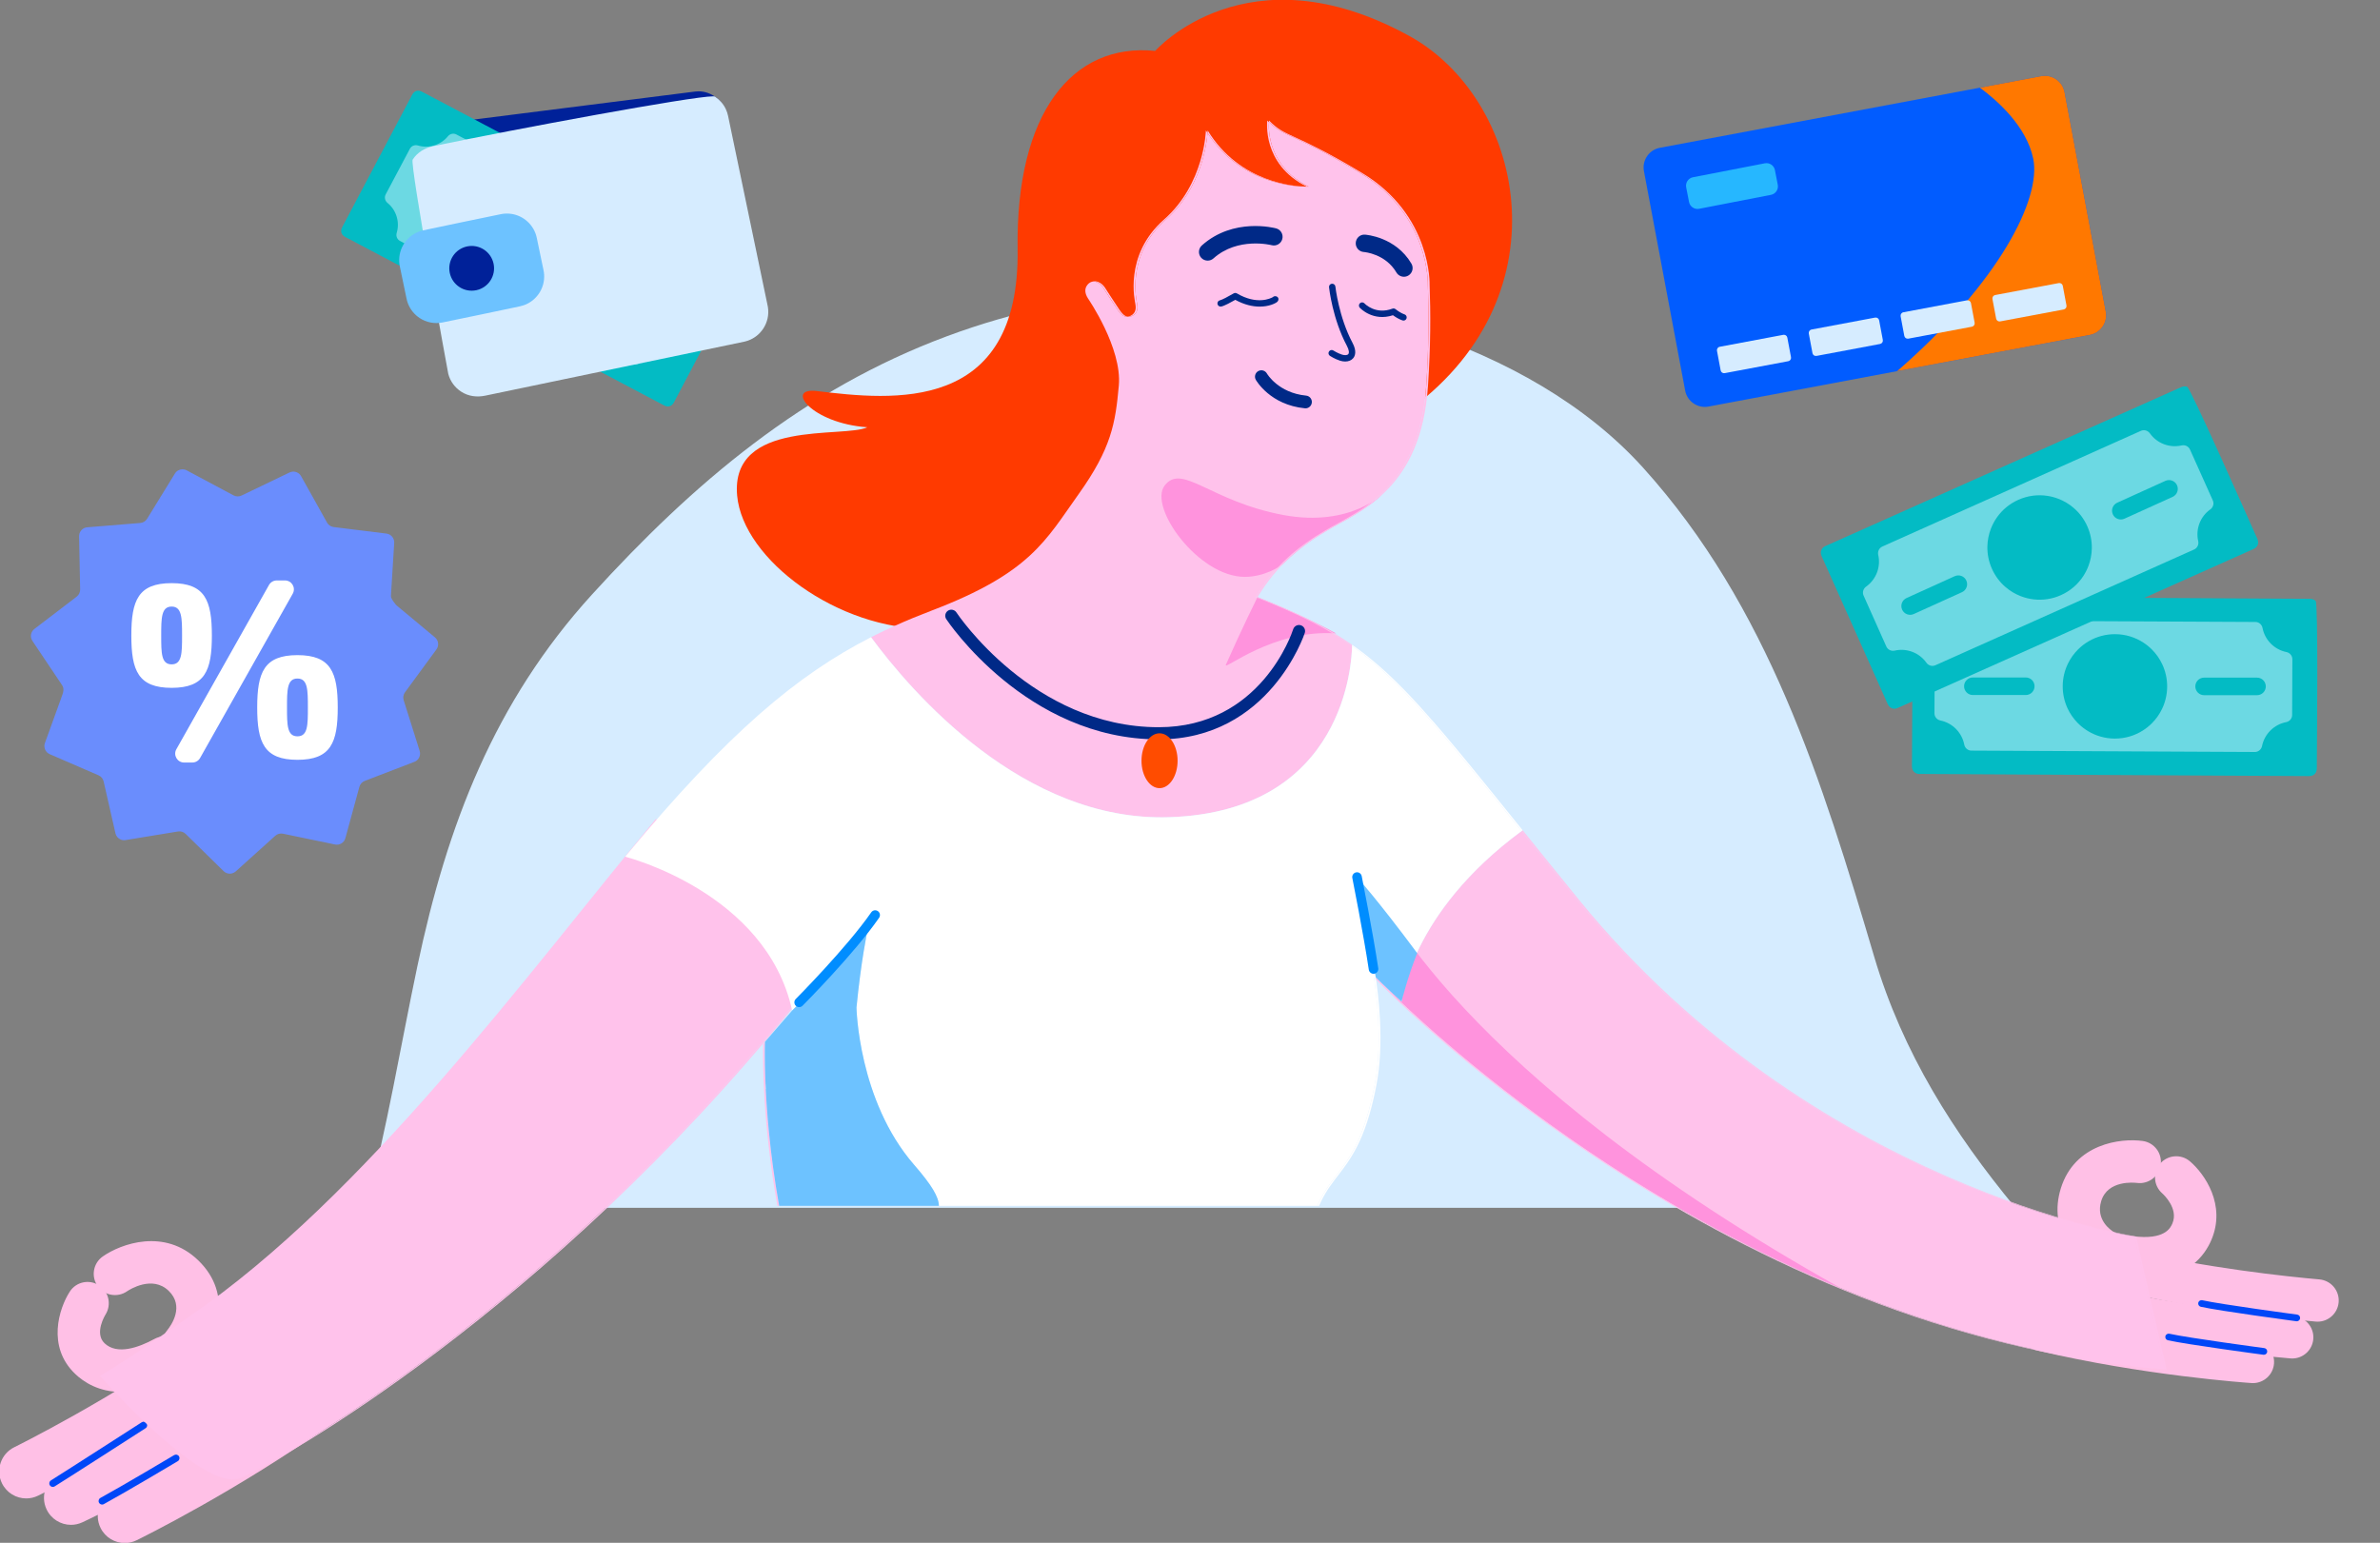 <svg xmlns="http://www.w3.org/2000/svg" viewBox="0 0 327 212" width="327" height="212" preserveAspectRatio="xMidYMid meet" style="width: 100%; height: 100%; transform: translate3d(0px, 0px, 0px);"><rect x="0" y="0" width="327" height="212" fill="#808080" stroke="none"/><defs><clipPath id="__lottie_element_2"><rect width="327" height="212" x="0" y="0"></rect></clipPath></defs><g clip-path="url(#__lottie_element_2)"><g transform="matrix(1,0,0,1,-0.879,-7.606)" opacity="1" style="display: block;"><g opacity="1" transform="matrix(1,0,0,1,164.466,110.298)"><path fill="rgb(214,236,255)" fill-opacity="1" d=" M-113.324,63.273 C-110.406,52.399 -108.566,41.097 -106.242,30.073 C-102.158,10.699 -95.677,-6.237 -82.265,-20.98 C-68.355,-36.272 -53.217,-49.162 -33.451,-56.501 C-24.274,-59.908 -14.648,-61.975 -4.831,-62.366 C17.938,-63.273 46.482,-55.806 62.173,-38.416 C79.39,-19.336 86.763,4.604 93.918,28.771 C97.838,42.015 104.871,53.042 113.324,63.273 C113.324,63.273 -113.324,63.273 -113.324,63.273z"></path></g><g opacity="1" transform="matrix(1,0,0,1,17.046,191.118)"><path fill="rgb(255,192,230)" fill-opacity="1" d=" M0.481,7.757 C2.487,7.757 4.926,7.185 7.839,5.602 C9.255,4.833 9.778,3.062 9.009,1.645 C8.24,0.23 6.469,-0.295 5.052,0.475 C2.879,1.655 -0.074,2.714 -1.806,1.063 C-3.241,-0.307 -1.729,-2.779 -1.664,-2.883 C-0.818,-4.243 -1.218,-6.041 -2.569,-6.899 C-3.922,-7.758 -5.707,-7.378 -6.576,-6.032 C-8.043,-3.765 -9.778,1.521 -5.834,5.283 C-4.663,6.401 -2.605,7.757 0.481,7.757z"></path></g><g opacity="1" transform="matrix(1,0,0,1,23.236,185.767)"><path fill="rgb(255,192,230)" fill-opacity="1" d=" M2.861,9.424 C3.688,9.424 4.507,9.072 5.081,8.389 C7.198,5.872 9.874,-0.164 4.859,-4.995 C0.26,-9.424 -5.715,-7.273 -8.232,-5.512 C-9.553,-4.59 -9.875,-2.771 -8.952,-1.45 C-8.03,-0.128 -6.209,0.193 -4.889,-0.729 C-4.558,-0.953 -1.433,-2.955 0.812,-0.792 C3.005,1.321 1.206,3.909 0.602,4.652 C-0.409,5.895 -0.236,7.73 0.999,8.751 C1.545,9.203 2.205,9.424 2.861,9.424z"></path></g><g opacity="1" transform="matrix(1,0,0,1,17.9,201.688)"><path fill="rgb(255,192,230)" fill-opacity="1" d=" M-13.417,11.819 C-12.869,11.819 -12.314,11.697 -11.789,11.439 C-11.226,11.164 2.154,4.577 14.972,-4.595 C16.638,-5.786 17.021,-8.103 15.83,-9.768 C14.638,-11.434 12.321,-11.819 10.656,-10.626 C-1.644,-1.825 -14.919,4.714 -15.052,4.78 C-16.891,5.681 -17.65,7.902 -16.75,9.742 C-16.106,11.055 -14.788,11.819 -13.417,11.819z"></path></g><g opacity="1" transform="matrix(1,0,0,1,23.871,205.438)"><path fill="rgb(255,192,230)" fill-opacity="1" d=" M-13.238,11.699 C-12.717,11.699 -12.189,11.588 -11.684,11.355 C-11.108,11.088 2.567,4.721 15.417,-4.475 C17.083,-5.667 17.467,-7.984 16.275,-9.649 C15.084,-11.314 12.766,-11.699 11.102,-10.507 C-1.164,-1.73 -14.664,4.562 -14.799,4.625 C-16.658,5.486 -17.466,7.69 -16.605,9.548 C-15.978,10.902 -14.638,11.699 -13.238,11.699z"></path></g><g opacity="1" transform="matrix(1,0,0,1,31.128,207.802)"><path fill="rgb(255,192,230)" fill-opacity="1" d=" M-13.103,11.833 C-12.555,11.833 -12,11.711 -11.475,11.454 C-10.912,11.178 2.469,4.591 15.287,-4.581 C16.952,-5.772 17.336,-8.089 16.145,-9.754 C14.953,-11.42 12.636,-11.804 10.971,-10.612 C-1.329,-1.811 -14.605,4.728 -14.738,4.794 C-16.577,5.694 -17.336,7.916 -16.436,9.755 C-15.792,11.069 -14.474,11.833 -13.103,11.833z"></path></g><g opacity="1" transform="matrix(1,0,0,1,19.982,210.884)"><path fill="rgb(0,71,248)" fill-opacity="1" d=" M-5.072,3.466 C-4.993,3.466 -4.914,3.448 -4.84,3.407 C-1.68,1.681 5.252,-2.453 5.322,-2.495 C5.553,-2.632 5.628,-2.931 5.49,-3.162 C5.352,-3.393 5.055,-3.466 4.824,-3.33 C4.755,-3.288 -2.162,0.837 -5.305,2.553 C-5.541,2.682 -5.628,2.977 -5.499,3.213 C-5.41,3.375 -5.244,3.466 -5.072,3.466z"></path></g><g opacity="1" transform="matrix(1,0,0,1,14.377,207.411)"><path fill="rgb(0,71,248)" fill-opacity="1" d=" M-6.24,4.515 C-6.154,4.515 -6.068,4.493 -5.99,4.445 C-4.999,3.847 6.036,-3.25 6.505,-3.552 C6.731,-3.697 6.796,-3.999 6.65,-4.224 C6.504,-4.452 6.204,-4.515 5.979,-4.37 C5.864,-4.296 -5.514,3.022 -6.492,3.613 C-6.722,3.752 -6.796,4.05 -6.656,4.28 C-6.565,4.432 -6.404,4.515 -6.24,4.515z"></path></g><g opacity="1" transform="matrix(1,0,0,1,64.272,165.529)"><path fill="rgb(255,194,235)" fill-opacity="1" d=" M26.702,-45.368 C26.702,-45.368 46.091,-40.507 49.652,-24.228 C49.652,-24.228 47.165,-21.364 47.165,-21.364 C47.165,-21.364 45.921,-19.932 45.921,-19.932 C45.837,-19.828 45.753,-19.729 45.669,-19.625 C45.674,-19.827 45.678,-19.932 45.678,-19.932 C11.651,22.235 -25.441,43.033 -30.585,45.181 C-30.873,45.302 -31.193,45.356 -31.533,45.368 C-37.379,45.162 -49.652,31.141 -49.652,31.141 C-46.035,29.065 -37.284,22.914 -37.284,22.914 C-13.204,6.409 8.727,-23.663 26.702,-45.368z"></path></g><g opacity="1" transform="matrix(1,0,0,1,71.344,178.255)"><path fill="rgb(255,194,235)" fill-opacity="1" d=" M38.605,-32.658 C38.605,-32.658 38.601,-32.552 38.596,-32.35 C4.637,9.608 -32.283,30.314 -37.414,32.456 C-37.769,32.605 -38.171,32.658 -38.605,32.643 C-38.265,32.631 -37.945,32.577 -37.657,32.456 C-32.513,30.308 4.577,9.509 38.605,-32.658z"></path></g><g opacity="1" transform="matrix(1,0,0,1,158.711,50.893)"><path fill="rgb(255,58,0)" fill-opacity="1" d=" M0.887,-36.29 C0.887,-36.29 13.482,-50.643 35.84,-38.321 C51.354,-29.771 57.499,-3.118 36.133,12.822 C36.133,12.822 18.045,18.136 18.045,18.136 C18.045,18.136 -20.731,39.954 -20.731,39.954 C-20.731,39.954 -22.554,43.018 -30.099,43.12 C-42.648,43.288 -55.761,33.623 -56.553,24.806 C-57.499,14.261 -41.932,16.952 -38.667,15.425 C-46.369,14.888 -50.076,9.907 -45.601,10.448 C-35.314,11.692 -17.678,13.642 -18.017,-9.081 C-18.295,-27.657 -10.568,-37.45 0.887,-36.29z"></path></g><g opacity="1" transform="matrix(1,0,0,1,158.061,72.482)"><path fill="rgb(255,194,235)" fill-opacity="1" d=" M38.995,-25.723 C39.14,-22.028 39.144,-17.335 38.773,-11.847 C37.812,2.354 29.505,5.281 24.941,7.993 C21.076,10.289 18.074,12.729 15.35,17.175 C20.951,19.391 24.958,21.335 28.585,23.894 C28.559,25.877 27.71,46.611 3.49,47.418 C-16.638,48.089 -31.977,30.19 -37.507,22.684 C-38.114,22.994 -38.72,23.316 -39.325,23.648 C-36.014,21.831 -32.683,20.361 -29.152,19.015 C-15.586,13.843 -13.523,9.378 -9.001,3.047 C-4.479,-3.284 -3.929,-6.718 -3.462,-11.89 C-2.996,-17.062 -7.702,-23.873 -7.702,-23.873 C-8.663,-25.385 -7.395,-26.069 -7.395,-26.069 C-7.244,-26.143 -7.099,-26.186 -6.961,-26.208 C-6.124,-26.172 -5.594,-25.326 -5.594,-25.326 C-5.58,-25.284 -4.1,-23.011 -3.605,-22.29 C-3.28,-21.816 -2.854,-21.285 -2.238,-21.361 C-2.023,-21.331 -1.786,-21.367 -1.512,-21.527 C-0.622,-22.05 -0.961,-23.039 -0.961,-23.184 C-0.961,-23.329 -2.614,-29.78 2.982,-34.698 C7.876,-38.998 8.616,-45.145 8.725,-46.621 C13.558,-39.131 21.785,-39.218 22.315,-39.232 C22.493,-39.231 22.611,-39.234 22.611,-39.234 C17.066,-41.987 17.092,-47.012 17.165,-48.089 C19.374,-45.955 20.434,-46.677 29.723,-41.099 C39.325,-35.333 38.995,-25.723 38.995,-25.723z"></path></g><g opacity="1" transform="matrix(1,0,0,1,171.352,40.435)"><path fill="rgb(0,41,135)" fill-opacity="1" d=" M-4.548,2.984 C-4.264,2.984 -3.979,2.884 -3.751,2.68 C-0.397,-0.321 4.201,0.851 4.247,0.864 C4.882,1.034 5.537,0.653 5.708,0.018 C5.878,-0.618 5.504,-1.271 4.869,-1.444 C4.631,-1.507 -1.006,-2.984 -5.344,0.897 C-5.836,1.337 -5.879,2.094 -5.439,2.586 C-5.203,2.85 -4.876,2.984 -4.548,2.984z"></path></g><g opacity="1" transform="matrix(1,0,0,1,191.122,42.714)"><path fill="rgb(0,41,135)" fill-opacity="1" d=" M2.65,2.921 C2.856,2.921 3.065,2.868 3.256,2.756 C3.824,2.42 4.014,1.688 3.679,1.119 C1.517,-2.549 -2.53,-2.853 -2.701,-2.864 C-3.36,-2.921 -3.927,-2.409 -3.97,-1.749 C-4.013,-1.093 -3.517,-0.526 -2.862,-0.479 C-2.741,-0.471 0.111,-0.225 1.618,2.333 C1.841,2.71 2.241,2.921 2.65,2.921z"></path></g><g opacity="1" transform="matrix(1,0,0,1,185.341,51.932)"><path fill="rgb(0,41,135)" fill-opacity="1" d=" M0.359,5.351 C0.817,5.351 1.213,5.193 1.463,4.892 C1.697,4.611 1.995,3.964 1.368,2.788 C-0.517,-0.751 -0.982,-4.908 -0.987,-4.95 C-1.013,-5.19 -1.22,-5.351 -1.469,-5.339 C-1.71,-5.313 -1.884,-5.097 -1.858,-4.857 C-1.839,-4.68 -1.372,-0.492 0.596,3.2 C0.923,3.814 0.909,4.187 0.788,4.332 C0.653,4.495 0.302,4.522 -0.083,4.401 C-0.681,4.211 -1.252,3.844 -1.258,3.84 C-1.461,3.709 -1.732,3.767 -1.865,3.97 C-1.996,4.173 -1.937,4.444 -1.735,4.575 C-1.707,4.593 -1.062,5.009 -0.348,5.236 C-0.104,5.313 0.135,5.351 0.359,5.351z"></path></g><g opacity="1" transform="matrix(1,0,0,1,190.874,50.461)"><path fill="rgb(0,41,135)" fill-opacity="1" d=" M2.841,1.196 C3.025,1.196 3.196,1.08 3.256,0.896 C3.333,0.667 3.209,0.418 2.979,0.342 C2.369,0.138 1.754,-0.363 1.748,-0.368 C1.628,-0.469 1.463,-0.498 1.315,-0.441 C-0.993,0.429 -2.466,-1.103 -2.527,-1.168 C-2.693,-1.343 -2.969,-1.354 -3.145,-1.189 C-3.322,-1.024 -3.333,-0.75 -3.17,-0.573 C-3.094,-0.492 -1.35,1.355 1.391,0.462 C1.661,0.66 2.169,0.996 2.703,1.174 C2.749,1.189 2.795,1.196 2.841,1.196z"></path></g><g opacity="1" transform="matrix(1,0,0,1,172.342,48.806)"><path fill="rgb(0,41,135)" fill-opacity="1" d=" M1.611,0.932 C2.886,0.932 3.755,0.502 4.016,0.285 C4.158,0.167 4.233,-0.054 4.171,-0.228 C4.063,-0.522 3.618,-0.589 3.424,-0.371 C3.152,-0.212 1.261,0.751 -1.518,-0.884 C-1.654,-0.965 -1.825,-0.965 -1.962,-0.884 C-2.677,-0.463 -3.597,0.018 -3.837,0.061 C-4.075,0.105 -4.233,0.333 -4.189,0.571 C-4.145,0.808 -3.919,0.965 -3.68,0.923 C-3.25,0.845 -2.256,0.297 -1.738,0 C-0.459,0.704 0.683,0.932 1.611,0.932z"></path></g><g opacity="1" transform="matrix(1,0,0,1,177.174,61.04)"><path fill="rgb(0,41,135)" fill-opacity="1" d=" M3.073,2.676 C3.518,2.676 3.9,2.338 3.944,1.885 C3.991,1.403 3.639,0.974 3.157,0.928 C-0.683,0.552 -2.212,-2.081 -2.227,-2.108 C-2.465,-2.529 -2.998,-2.676 -3.421,-2.44 C-3.842,-2.202 -3.991,-1.667 -3.753,-1.246 C-3.673,-1.105 -1.75,2.208 2.987,2.671 C3.016,2.674 3.044,2.676 3.073,2.676z"></path></g><g opacity="1" transform="matrix(1,0,0,1,298.596,174.774)"><path fill="rgb(255,192,230)" fill-opacity="1" d=" M-3.049,8.63 C2.859,8.63 5.213,5.339 6.117,3.211 C8.153,-1.579 5.225,-5.829 3.173,-7.585 C1.952,-8.63 0.116,-8.486 -0.928,-7.266 C-1.968,-6.051 -1.832,-4.227 -0.627,-3.18 C-0.5,-3.067 1.634,-1.113 0.763,0.936 C0.518,1.516 -0.23,3.274 -4.683,2.698 C-6.283,2.5 -7.736,3.613 -7.945,5.206 C-8.153,6.798 -7.03,8.258 -5.438,8.467 C-4.583,8.579 -3.788,8.63 -3.049,8.63z"></path></g><g opacity="1" transform="matrix(1,0,0,1,290.107,173.135)"><path fill="rgb(255,192,230)" fill-opacity="1" d=" M-0.284,9.174 C0.728,9.174 1.71,8.645 2.247,7.703 C3.037,6.317 2.56,4.554 1.184,3.752 C0.747,3.487 -1.321,2.07 -0.527,-0.502 C0.366,-3.394 3.982,-3.03 4.391,-2.98 C5.976,-2.774 7.436,-3.899 7.646,-5.481 C7.857,-7.065 6.762,-8.52 5.181,-8.743 C2.117,-9.174 -4.186,-8.368 -6.085,-2.219 C-7.857,3.517 -4.005,7.492 -1.72,8.792 C-1.266,9.051 -0.771,9.174 -0.284,9.174z"></path></g><g opacity="1" transform="matrix(1,0,0,1,305.583,184.026)"><path fill="rgb(255,192,230)" fill-opacity="1" d=" M13.719,5.193 C15.21,5.193 16.48,4.052 16.613,2.538 C16.754,0.938 15.57,-0.473 13.97,-0.614 C9.642,-0.994 -1.64,-2.166 -12.886,-4.824 C-14.453,-5.193 -16.016,-4.226 -16.385,-2.662 C-16.755,-1.098 -15.787,0.468 -14.224,0.838 C-2.608,3.583 9.007,4.79 13.461,5.181 C13.547,5.189 13.633,5.193 13.719,5.193z"></path></g><g opacity="1" transform="matrix(1,0,0,1,301.562,189.098)"><path fill="rgb(255,192,230)" fill-opacity="1" d=" M14.256,5.18 C15.75,5.18 17.021,4.035 17.151,2.518 C17.288,0.918 16.101,-0.49 14.5,-0.626 C4.04,-1.521 -5.614,-2.969 -13.418,-4.814 C-14.986,-5.181 -16.548,-4.216 -16.918,-2.652 C-17.288,-1.089 -16.32,0.478 -14.756,0.848 C-6.68,2.757 3.265,4.252 14.005,5.169 C14.089,5.177 14.173,5.18 14.256,5.18z"></path></g><g opacity="1" transform="matrix(1,0,0,1,295.831,192.403)"><path fill="rgb(255,192,230)" fill-opacity="1" d=" M14.59,5.257 C16.108,5.257 17.386,4.078 17.488,2.542 C17.595,0.939 16.384,-0.448 14.781,-0.555 C14.639,-0.564 0.439,-1.542 -13.727,-4.89 C-15.294,-5.257 -16.858,-4.292 -17.227,-2.727 C-17.596,-1.164 -16.627,0.402 -15.064,0.773 C-0.413,4.235 13.795,5.21 14.393,5.25 C14.459,5.254 14.525,5.257 14.59,5.257z"></path></g><g opacity="1" transform="matrix(1,0,0,1,309.893,187.694)"><path fill="rgb(0,71,248)" fill-opacity="1" d=" M6.549,1.471 C6.777,1.471 6.976,1.302 7.007,1.07 C7.04,0.818 6.862,0.587 6.609,0.553 C6.506,0.54 -3.804,-0.836 -6.435,-1.421 C-6.681,-1.47 -6.929,-1.321 -6.984,-1.071 C-7.039,-0.823 -6.882,-0.577 -6.634,-0.521 C-3.963,0.071 6.062,1.409 6.488,1.466 C6.508,1.469 6.529,1.471 6.549,1.471z"></path></g><g opacity="1" transform="matrix(1,0,0,1,305.374,192.297)"><path fill="rgb(0,71,248)" fill-opacity="1" d=" M6.549,1.471 C6.777,1.471 6.976,1.303 7.007,1.071 C7.04,0.819 6.862,0.587 6.609,0.553 C6.506,0.54 -3.803,-0.837 -6.435,-1.422 C-6.682,-1.471 -6.929,-1.321 -6.984,-1.071 C-7.039,-0.823 -6.883,-0.577 -6.635,-0.521 C-3.964,0.071 6.062,1.41 6.488,1.467 C6.508,1.47 6.529,1.471 6.549,1.471z"></path></g><g opacity="1" transform="matrix(1,0,0,1,174.843,79.036)"><path fill="rgb(255,147,221)" fill-opacity="1" d=" M16.215,-3.723 C13.555,-1.175 10.561,0.157 8.403,1.439 C5.846,2.959 4.116,4.296 2.364,6.015 C1.986,6.386 -0.216,7.84 -2.938,7.84 C-9.307,7.84 -16.214,-1.74 -13.947,-4.709 C-11.556,-7.84 -7.676,-2.53 2.373,-0.66 C11.657,1.067 16.215,-3.723 16.215,-3.723z"></path></g><g opacity="1" transform="matrix(1,0,0,1,176.672,94.782)"><path fill="rgb(255,147,221)" fill-opacity="1" d=" M-7.357,4.158 C-5.338,-0.442 -3.02,-5.125 -3.02,-5.125 C0.694,-3.655 5.116,-1.621 7.783,-0.133 C-0.92,-0.767 -7.782,5.125 -7.357,4.158z"></path></g><g opacity="1" transform="matrix(1,0,0,1,155.463,100.237)"><path fill="rgb(0,41,135)" fill-opacity="1" d=" M4.615,8.97 C19.848,8.97 24.641,-5.512 24.688,-5.658 C24.828,-6.098 24.586,-6.568 24.146,-6.709 C23.703,-6.85 23.235,-6.606 23.094,-6.167 C22.917,-5.618 18.608,7.296 4.615,7.296 C-12.673,7.296 -23.072,-8.316 -23.175,-8.474 C-23.427,-8.859 -23.945,-8.97 -24.333,-8.717 C-24.719,-8.465 -24.828,-7.947 -24.576,-7.56 C-24.469,-7.395 -13.594,8.97 4.615,8.97z"></path></g><g opacity="1" transform="matrix(1,0,0,1,160.195,112.139)"><path fill="rgb(255,76,0)" fill-opacity="1" d=" M-2.479,0 C-2.479,2.082 -1.369,3.769 0,3.769 C1.369,3.769 2.479,2.082 2.479,0 C2.479,-2.082 1.369,-3.769 0,-3.769 C-1.369,-3.769 -2.479,-2.082 -2.479,0z"></path></g><g opacity="1" transform="matrix(1,0,0,1,244.107,158.793)"><path fill="rgb(255,194,235)" fill-opacity="1" d=" M-54.202,-16.887 C-54.194,-16.879 -52.968,-15.631 -50.644,-13.535 C-50.644,-13.535 -50.645,-13.622 -50.645,-13.622 C-50.645,-13.622 -49.52,-25.688 -34.177,-36.988 C-31.895,-34.158 -29.383,-31.044 -26.557,-27.574 C5.533,11.829 50.019,18.729 50.019,18.729 C50.019,18.729 54.202,36.988 54.202,36.988 C-8.374,31.615 -54.14,-16.821 -54.202,-16.887z"></path></g><g opacity="1" transform="matrix(1,0,0,1,221.865,157.356)"><path fill="rgb(255,147,221)" fill-opacity="1" d=" M-31.961,-15.452 C-31.961,-15.452 -31.961,-15.452 -31.961,-15.452 C-31.961,-15.452 -31.716,-27.274 -31.716,-27.274 C-31.716,-27.274 -20.945,-2.3 31.961,27.274 C-6.696,11.304 -31.961,-15.452 -31.961,-15.452z"></path></g><g opacity="1" transform="matrix(1,0,0,1,148.35,134.234)"><path fill="rgb(255,255,255)" fill-opacity="1" d=" M13.202,-14.333 C37.422,-15.14 38.271,-35.874 38.297,-37.857 C44.89,-33.206 50.236,-26.502 61.581,-12.428 C46.238,-1.128 45.113,10.937 45.113,10.937 C45.113,10.937 45.114,11.025 45.114,11.025 C42.79,8.929 41.564,7.68 41.556,7.672 C41.556,7.672 41.554,7.67 41.554,7.67 C41.554,7.67 41.554,7.671 41.554,7.671 C41.554,7.671 41.554,7.67 41.554,7.67 C41.568,7.768 41.579,7.865 41.592,7.962 C41.408,7.773 41.311,7.67 41.311,7.67 C42.05,12.832 42.255,18.039 41.391,22.521 C39.233,33.709 35.721,33.944 33.523,39.068 C33.523,39.068 -18.472,39.068 -18.472,39.068 C-18.494,37.824 -19.457,36.215 -21.89,33.413 C-29.552,24.589 -29.794,11.832 -29.794,11.826 C-29.169,5.412 -28.318,1.416 -28.318,1.416 C-28.318,1.416 -35.098,8.77 -38.632,12.234 C-38.632,12.234 -41.118,15.098 -41.118,15.098 C-41.118,15.098 -38.632,12.234 -38.632,12.234 C-42.193,-4.045 -61.58,-8.907 -61.58,-8.907 C-60.789,-9.862 -60.019,-10.778 -59.255,-11.677 C-59.09,-11.872 -58.923,-12.067 -58.759,-12.259 C-58.015,-13.131 -57.281,-13.981 -56.562,-14.801 C-56.462,-14.915 -56.366,-15.024 -56.266,-15.136 C-55.61,-15.881 -54.964,-16.603 -54.328,-17.306 C-54.195,-17.452 -54.061,-17.602 -53.929,-17.746 C-53.238,-18.505 -52.558,-19.24 -51.888,-19.953 C-51.762,-20.086 -51.638,-20.216 -51.513,-20.348 C-50.881,-21.015 -50.258,-21.665 -49.643,-22.292 C-49.579,-22.357 -49.513,-22.425 -49.449,-22.49 C-48.788,-23.162 -48.138,-23.807 -47.494,-24.435 C-47.373,-24.554 -47.253,-24.671 -47.132,-24.788 C-45.832,-26.048 -44.564,-27.22 -43.326,-28.314 C-43.223,-28.405 -43.121,-28.496 -43.018,-28.586 C-42.401,-29.126 -41.788,-29.65 -41.183,-30.153 C-41.136,-30.192 -41.088,-30.23 -41.041,-30.269 C-40.455,-30.755 -39.874,-31.222 -39.298,-31.675 C-39.235,-31.724 -39.17,-31.775 -39.107,-31.824 C-38.505,-32.293 -37.908,-32.745 -37.315,-33.181 C-37.246,-33.231 -37.178,-33.28 -37.11,-33.329 C-35.904,-34.209 -34.713,-35.023 -33.529,-35.78 C-33.462,-35.823 -33.396,-35.865 -33.329,-35.907 C-32.135,-36.665 -30.948,-37.367 -29.758,-38.024 C-29.71,-38.05 -29.661,-38.077 -29.613,-38.104 C-29.008,-38.436 -28.403,-38.757 -27.796,-39.067 C-22.266,-31.562 -6.926,-13.662 13.202,-14.333z"></path></g><g opacity="1" transform="matrix(1,0,0,1,153.461,48.661)"><path fill="rgb(255,194,235)" fill-opacity="1" d=" M0.994,1.531 C0.5,0.81 -0.98,-1.463 -0.994,-1.505 C-0.994,-1.505 -1.524,-2.352 -2.361,-2.387 C-1.38,-2.537 -0.751,-1.505 -0.751,-1.505 C-0.737,-1.463 0.742,0.81 1.237,1.531 C1.518,1.94 1.874,2.391 2.361,2.46 C1.746,2.537 1.32,2.006 0.994,1.531z"></path></g><g opacity="1" transform="matrix(1,0,0,1,173.581,29.442)"><path fill="rgb(255,194,235)" fill-opacity="1" d=" M-6.795,-3.581 C-6.779,-3.793 -6.777,-3.909 -6.777,-3.909 C-2.336,3.346 5.259,3.793 6.795,3.808 C6.265,3.822 -1.962,3.909 -6.795,-3.581z"></path></g><g opacity="1" transform="matrix(1,0,0,1,195.982,104.765)"><path fill="rgb(255,194,235)" fill-opacity="1" d=" M1.971,2.164 C0.575,0.557 -0.722,-0.874 -1.971,-2.164 C-0.723,-0.874 0.575,0.557 1.971,2.164z"></path></g><g opacity="1" transform="matrix(1,0,0,1,190.145,143.984)"><path fill="rgb(255,194,235)" fill-opacity="1" d=" M-0.204,-1.788 C-0.038,-0.594 0.102,0.601 0.204,1.788 C0.102,0.601 -0.038,-0.594 -0.204,-1.788z"></path></g><g opacity="1" transform="matrix(1,0,0,1,185.519,60.276)"><path fill="rgb(255,194,235)" fill-opacity="1" d=" M1.127,36.1 C-2.5,33.541 -6.508,31.597 -12.109,29.381 C-9.385,24.935 -6.382,22.495 -2.517,20.199 C2.047,17.487 10.354,14.56 11.315,0.358 C11.686,-5.129 11.682,-9.823 11.537,-13.517 C11.537,-13.517 11.866,-23.127 2.264,-28.893 C-7.025,-34.471 -8.086,-33.749 -10.294,-35.883 C-10.285,-36.016 -10.275,-36.1 -10.275,-36.1 C-7.901,-33.683 -7.096,-34.659 2.507,-28.893 C12.109,-23.127 11.78,-13.517 11.78,-13.517 C11.925,-9.823 11.929,-5.129 11.558,0.358 C10.597,14.56 2.29,17.487 -2.274,20.199 C-6.139,22.495 -9.143,24.935 -11.866,29.381 C-6.389,31.548 -2.436,33.456 1.128,35.933 C1.128,35.934 1.128,36.001 1.127,36.1z"></path></g><g opacity="1" transform="matrix(1,0,0,1,198.672,107.766)"><path fill="rgb(255,194,235)" fill-opacity="1" d=" M0.655,0.764 C0.209,0.238 -0.228,-0.272 -0.655,-0.764 C-0.228,-0.272 0.209,0.238 0.655,0.764z"></path></g><g opacity="1" transform="matrix(1,0,0,1,190.923,99.618)"><path fill="rgb(255,194,235)" fill-opacity="1" d=" M0.524,0.471 C0.173,0.148 -0.176,-0.166 -0.524,-0.471 C-0.176,-0.166 0.174,0.148 0.524,0.471z"></path></g><g opacity="1" transform="matrix(1,0,0,1,254.244,158.714)"><path fill="rgb(255,194,235)" fill-opacity="1" d=" M-36.694,-27.494 C-39.52,-30.965 -42.033,-34.078 -44.314,-36.908 C-44.262,-36.946 -44.215,-36.984 -44.163,-37.022 C-44.182,-37.046 -44.199,-37.067 -44.218,-37.091 C-41.899,-34.214 -39.338,-31.038 -36.451,-27.494 C-4.361,11.909 40.125,18.808 40.125,18.808 C40.125,18.808 44.314,37.091 44.314,37.091 C44.23,37.084 44.148,37.074 44.065,37.067 C44.065,37.067 39.882,18.808 39.882,18.808 C39.882,18.808 -4.604,11.909 -36.694,-27.494z"></path></g><g opacity="1" transform="matrix(1,0,0,1,192.137,100.744)"><path fill="rgb(255,194,235)" fill-opacity="1" d=" M0.515,0.492 C0.17,0.154 -0.173,-0.174 -0.515,-0.492 C-0.173,-0.174 0.17,0.155 0.515,0.492z"></path></g><g opacity="1" transform="matrix(1,0,0,1,193.378,101.962)"><path fill="rgb(255,194,235)" fill-opacity="1" d=" M0.562,0.567 C0.183,0.176 -0.191,-0.201 -0.562,-0.567 C-0.191,-0.201 0.183,0.176 0.562,0.567z"></path></g><g opacity="1" transform="matrix(1,0,0,1,206.982,117.849)"><path fill="rgb(255,194,235)" fill-opacity="1" d=" M0.908,1.124 C0.285,0.352 -0.323,-0.4 -0.908,-1.124 C-0.322,-0.399 0.285,0.351 0.908,1.124z"></path></g><g opacity="1" transform="matrix(1,0,0,1,188.464,97.626)"><path fill="rgb(255,194,235)" fill-opacity="1" d=" M1.813,1.415 C0.619,0.38 -0.574,-0.554 -1.813,-1.415 C-0.574,-0.554 0.62,0.38 1.813,1.415z"></path></g><g opacity="1" transform="matrix(1,0,0,1,187.301,165.183)"><path fill="rgb(255,194,235)" fill-opacity="1" d=" M-0.369,0.72 C-0.12,0.28 0.126,-0.196 0.369,-0.72 C0.126,-0.196 -0.12,0.28 -0.369,0.72z"></path></g><g opacity="1" transform="matrix(1,0,0,1,200.177,109.54)"><path fill="rgb(255,194,235)" fill-opacity="1" d=" M0.603,0.717 C0.193,0.225 -0.209,-0.253 -0.602,-0.717 C-0.209,-0.253 0.193,0.225 0.603,0.717z"></path></g><g opacity="1" transform="matrix(1,0,0,1,201.723,111.395)"><path fill="rgb(255,194,235)" fill-opacity="1" d=" M0.611,0.739 C0.195,0.233 -0.212,-0.26 -0.61,-0.739 C-0.213,-0.26 0.195,0.234 0.611,0.739z"></path></g><g opacity="1" transform="matrix(1,0,0,1,203.36,113.387)"><path fill="rgb(255,194,235)" fill-opacity="1" d=" M0.673,0.823 C0.214,0.26 -0.236,-0.29 -0.673,-0.823 C-0.236,-0.29 0.214,0.26 0.673,0.823z"></path></g><g opacity="1" transform="matrix(1,0,0,1,205.192,115.637)"><path fill="rgb(255,194,235)" fill-opacity="1" d=" M0.854,1.053 C0.267,0.328 -0.301,-0.373 -0.854,-1.053 C-0.301,-0.373 0.267,0.327 0.854,1.053z"></path></g><g opacity="1" transform="matrix(1,0,0,1,160.995,38.342)"><path fill="rgb(255,194,235)" fill-opacity="1" d=" M0.048,-0.558 C-5.548,4.36 -3.895,10.812 -3.895,10.957 C-3.895,11.101 -3.556,12.09 -4.447,12.613 C-4.72,12.774 -4.957,12.81 -5.173,12.779 C-5.022,12.761 -4.864,12.716 -4.689,12.613 C-3.799,12.09 -4.137,11.101 -4.137,10.957 C-4.137,10.812 -5.791,4.36 -0.195,-0.558 C5.401,-5.476 5.566,-12.81 5.566,-12.81 C5.638,-12.693 5.718,-12.595 5.792,-12.482 C5.682,-11.006 4.941,-4.858 0.048,-0.558z"></path></g><g opacity="1" transform="matrix(1,0,0,1,244.11,168.855)"><path fill="rgb(255,194,235)" fill-opacity="1" d=" M-54.204,-26.949 C-54.142,-26.883 -8.376,21.553 54.2,26.926 C54.2,26.926 54.206,26.95 54.206,26.95 C-5.712,21.918 -50.271,-22.65 -54.168,-26.659 C-54.181,-26.756 -54.192,-26.853 -54.205,-26.95 C-54.205,-26.95 -54.204,-26.949 -54.204,-26.949z"></path></g><g opacity="1" transform="matrix(1,0,0,1,106.768,162.033)"><path fill="rgb(255,194,235)" fill-opacity="1" d=" M-0.784,-11.163 C-0.784,-11.16 -0.784,-11.161 -0.784,-11.158 C-0.786,-11.09 -0.789,-10.987 -0.792,-10.856 C-0.792,-10.842 -0.792,-10.832 -0.793,-10.817 C-0.795,-10.682 -0.797,-10.518 -0.799,-10.324 C-0.799,-10.307 -0.801,-10.291 -0.801,-10.273 C-0.803,-10.068 -0.803,-9.835 -0.803,-9.57 C-0.803,-9.57 -0.803,-9.569 -0.803,-9.569 C-0.803,-8.744 -0.79,-7.634 -0.742,-6.284 C-0.598,-2.241 -0.146,3.97 1.163,11.269 C1.163,11.269 0.921,11.269 0.921,11.269 C-1.163,-0.357 -1.074,-9.234 -1.032,-10.963 C-0.949,-11.066 -0.864,-11.166 -0.78,-11.269 C-0.78,-11.269 -0.782,-11.229 -0.784,-11.163z"></path></g><g opacity="1" transform="matrix(1,0,0,1,177.433,28.714)"><path fill="rgb(255,194,235)" fill-opacity="1" d=" M3.238,4.535 C3.238,4.535 3.122,4.538 2.943,4.536 C2.961,4.536 2.995,4.535 2.995,4.535 C-3.237,1.44 -2.432,-4.538 -2.432,-4.538 C-2.355,-4.459 -2.283,-4.392 -2.208,-4.32 C-2.282,-3.244 -2.307,1.781 3.238,4.535z"></path></g><g opacity="1" transform="matrix(1,0,0,1,95.441,115.384)"><path fill="rgb(255,194,235)" fill-opacity="1" d=" M1.021,-1.103 C0.351,-0.391 -0.33,0.344 -1.021,1.103 C-0.33,0.344 0.351,-0.391 1.021,-1.103z"></path></g><g opacity="1" transform="matrix(1,0,0,1,97.772,112.914)"><path fill="rgb(255,194,235)" fill-opacity="1" d=" M0.936,-0.972 C0.321,-0.345 -0.304,0.305 -0.936,0.972 C-0.304,0.305 0.321,-0.345 0.936,-0.972z"></path></g><g opacity="1" transform="matrix(1,0,0,1,93.053,118.012)"><path fill="rgb(255,194,235)" fill-opacity="1" d=" M0.969,-1.085 C0.332,-0.382 -0.314,0.341 -0.969,1.085 C-0.314,0.341 0.333,-0.382 0.969,-1.085z"></path></g><g opacity="1" transform="matrix(1,0,0,1,90.689,120.704)"><path fill="rgb(255,194,235)" fill-opacity="1" d=" M1.098,-1.271 C0.379,-0.451 -0.355,0.399 -1.099,1.271 C-0.355,0.399 0.379,-0.451 1.098,-1.271z"></path></g><g opacity="1" transform="matrix(1,0,0,1,99.877,110.771)"><path fill="rgb(255,194,235)" fill-opacity="1" d=" M0.978,-0.973 C0.335,-0.345 -0.316,0.301 -0.978,0.973 C-0.316,0.301 0.335,-0.345 0.978,-0.973z"></path></g><g opacity="1" transform="matrix(1,0,0,1,106.979,164.525)"><path fill="rgb(255,194,235)" fill-opacity="1" d=" M0.952,8.776 C0.952,8.776 0.952,8.776 0.952,8.776 C-0.357,1.477 -0.808,-4.735 -0.952,-8.777 C-0.951,-8.775 -0.952,-8.771 -0.952,-8.768 C-0.808,-4.725 -0.356,1.482 0.952,8.776z"></path></g><g opacity="1" transform="matrix(1,0,0,1,105.995,154.106)"><path fill="rgb(255,194,235)" fill-opacity="1" d=" M0.031,1.631 C0.031,1.635 0.031,1.639 0.031,1.643 C-0.017,0.293 -0.031,-0.818 -0.031,-1.643 C-0.031,-1.639 -0.031,-1.633 -0.031,-1.628 C-0.031,-0.807 -0.016,0.294 0.031,1.631z"></path></g><g opacity="1" transform="matrix(1,0,0,1,113.03,99.679)"><path fill="rgb(255,194,235)" fill-opacity="1" d=" M1.79,-1.226 C0.606,-0.469 -0.586,0.346 -1.791,1.225 C-0.586,0.346 0.606,-0.469 1.79,-1.226z"></path></g><g opacity="1" transform="matrix(1,0,0,1,103.121,107.682)"><path fill="rgb(255,194,235)" fill-opacity="1" d=" M1.902,-1.762 C0.663,-0.668 -0.603,0.504 -1.903,1.763 C-0.603,0.504 0.663,-0.668 1.902,-1.762z"></path></g><g opacity="1" transform="matrix(1,0,0,1,116.805,97.268)"><path fill="rgb(255,194,235)" fill-opacity="1" d=" M1.786,-1.059 C0.596,-0.403 -0.592,0.301 -1.786,1.059 C-0.592,0.301 0.596,-0.403 1.786,-1.059z"></path></g><g opacity="1" transform="matrix(1,0,0,1,106.249,104.864)"><path fill="rgb(255,194,235)" fill-opacity="1" d=" M0.917,-0.784 C0.312,-0.281 -0.3,0.244 -0.917,0.784 C-0.3,0.244 0.312,-0.281 0.917,-0.784z"></path></g><g opacity="1" transform="matrix(1,0,0,1,108.18,103.262)"><path fill="rgb(255,194,235)" fill-opacity="1" d=" M0.873,-0.703 C0.296,-0.251 -0.285,0.217 -0.872,0.703 C-0.285,0.217 0.296,-0.251 0.873,-0.703z"></path></g><g opacity="1" transform="matrix(1,0,0,1,110.138,101.731)"><path fill="rgb(255,194,235)" fill-opacity="1" d=" M0.896,-0.678 C0.303,-0.242 -0.294,0.209 -0.896,0.679 C-0.294,0.209 0.303,-0.242 0.896,-0.678z"></path></g><g opacity="1" transform="matrix(1,0,0,1,105.965,152.111)"><path fill="rgb(255,194,235)" fill-opacity="1" d=" M-0.001,0.343 C-0.001,0.346 -0.001,0.348 -0.001,0.352 C-0.001,0.086 0,-0.147 0.002,-0.352 C0.002,-0.349 0.002,-0.344 0.002,-0.34 C0,-0.14 -0.001,0.086 -0.001,0.343z"></path></g><g opacity="1" transform="matrix(1,0,0,1,189.923,142.05)"><path fill="rgb(255,194,235)" fill-opacity="1" d=" M-0.019,-0.146 C-0.019,-0.146 -0.019,-0.146 -0.019,-0.146 C-0.005,-0.049 0.005,0.048 0.019,0.146 C0.019,0.146 0.019,0.145 0.019,0.145 C0.005,0.048 -0.005,-0.049 -0.019,-0.146z"></path></g><g opacity="1" transform="matrix(1,0,0,1,105.986,150.816)"><path fill="rgb(255,194,235)" fill-opacity="1" d=" M-0.001,0.01 C-0.001,0.026 -0.001,0.026 -0.001,0.053 C0,-0.013 0.002,-0.053 0.002,-0.053 C0.002,-0.053 0.001,-0.035 0.001,-0.032 C0.001,-0.023 0,-0.01 -0.001,0.01z"></path></g><g opacity="1" transform="matrix(1,0,0,1,105.98,151.026)"><path fill="rgb(255,194,235)" fill-opacity="1" d=" M-0.004,0.136 C-0.004,0.142 -0.004,0.145 -0.004,0.151 C-0.002,0.02 0.002,-0.083 0.004,-0.151 C0.004,-0.149 0.004,-0.144 0.004,-0.142 C0.002,-0.077 -0.001,0.018 -0.004,0.136z"></path></g><g opacity="1" transform="matrix(1,0,0,1,105.971,151.462)"><path fill="rgb(255,194,235)" fill-opacity="1" d=" M-0.004,0.236 C-0.004,0.24 -0.004,0.243 -0.004,0.247 C-0.002,0.053 0.002,-0.111 0.004,-0.246 C0.004,-0.244 0.004,-0.239 0.004,-0.236 C0.002,-0.106 -0.002,0.051 -0.004,0.236z"></path></g><g opacity="1" transform="matrix(1,0,0,1,193.976,102.565)"><path fill="rgb(255,255,255)" fill-opacity="1" d=" M0.035,0.036 C0.012,0.012 -0.011,-0.012 -0.035,-0.036 C-0.011,-0.012 0.012,0.012 0.035,0.036z"></path></g><g opacity="1" transform="matrix(1,0,0,1,189.853,154.177)"><path fill="rgb(255,255,255)" fill-opacity="1" d=" M0.629,-6.488 C0.794,-3.308 0.671,-0.224 0.131,2.577 C-0.155,4.061 -0.465,5.352 -0.793,6.487 C-0.465,5.352 -0.155,4.061 0.131,2.577 C0.671,-0.224 0.794,-3.308 0.629,-6.488z"></path></g><g opacity="1" transform="matrix(1,0,0,1,197.986,106.966)"><path fill="rgb(255,255,255)" fill-opacity="1" d=" M0.032,0.037 C0.011,0.013 -0.011,-0.013 -0.032,-0.037 C-0.011,-0.013 0.011,0.013 0.032,0.037z"></path></g><g opacity="1" transform="matrix(1,0,0,1,192.734,101.315)"><path fill="rgb(255,255,255)" fill-opacity="1" d=" M0.082,0.08 C0.027,0.026 -0.027,-0.026 -0.082,-0.08 C-0.027,-0.027 0.027,0.026 0.082,0.08z"></path></g><g opacity="1" transform="matrix(1,0,0,1,186.649,96.21)"><path fill="rgb(255,255,255)" fill-opacity="1" d=" M-0.001,-0.001 C0,0 0.001,0 0.001,0.001 C0.001,0 0,0 -0.001,-0.001z"></path></g><g opacity="1" transform="matrix(1,0,0,1,190.337,99.094)"><path fill="rgb(255,255,255)" fill-opacity="1" d=" M0.061,0.054 C0.021,0.019 -0.02,-0.018 -0.061,-0.053 C-0.02,-0.018 0.021,0.019 0.061,0.054z"></path></g><g opacity="1" transform="matrix(1,0,0,1,191.535,100.171)"><path fill="rgb(255,255,255)" fill-opacity="1" d=" M0.088,0.082 C0.029,0.027 -0.03,-0.028 -0.088,-0.082 C-0.03,-0.028 0.029,0.027 0.088,0.082z"></path></g><g opacity="1" transform="matrix(1,0,0,1,199.451,108.676)"><path fill="rgb(255,255,255)" fill-opacity="1" d=" M0.124,0.146 C0.041,0.048 -0.042,-0.05 -0.124,-0.146 C-0.042,-0.05 0.042,0.049 0.124,0.146z"></path></g><g opacity="1" transform="matrix(1,0,0,1,185.992,167.297)"><path fill="rgb(255,255,255)" fill-opacity="1" d=" M-0.94,1.395 C-0.318,0.578 0.318,-0.295 0.94,-1.395 C0.318,-0.295 -0.318,0.578 -0.94,1.395z"></path></g><g opacity="1" transform="matrix(1,0,0,1,188.365,162.564)"><path fill="rgb(255,255,255)" fill-opacity="1" d=" M-0.695,1.899 C-0.21,0.852 0.258,-0.385 0.695,-1.899 C0.258,-0.385 -0.21,0.852 -0.695,1.899z"></path></g><g opacity="1" transform="matrix(1,0,0,1,183.621,170.671)"><path fill="rgb(255,255,255)" fill-opacity="1" d=" M-0.695,1.015 C-0.259,0.272 0.21,-0.375 0.695,-1.015 C0.21,-0.375 -0.259,0.272 -0.695,1.015z"></path></g><g opacity="1" transform="matrix(1,0,0,1,184.683,169.174)"><path fill="rgb(255,255,255)" fill-opacity="1" d=" M-0.368,0.482 C-0.126,0.162 0.119,-0.155 0.368,-0.482 C0.12,-0.155 -0.126,0.162 -0.368,0.482z"></path></g><g opacity="1" transform="matrix(1,0,0,1,208.958,120.298)"><path fill="rgb(255,255,255)" fill-opacity="1" d=" M1.068,1.325 C0.334,0.414 -0.382,-0.475 -1.068,-1.325 C-0.379,-0.471 0.33,0.41 1.068,1.325z"></path></g><g opacity="1" transform="matrix(1,0,0,1,204.186,114.397)"><path fill="rgb(255,255,255)" fill-opacity="1" d=" M0.153,0.188 C0.049,0.06 -0.05,-0.062 -0.153,-0.188 C-0.05,-0.062 0.049,0.061 0.153,0.188z"></path></g><g opacity="1" transform="matrix(1,0,0,1,200.946,110.457)"><path fill="rgb(255,255,255)" fill-opacity="1" d=" M0.166,0.2 C0.054,0.066 -0.056,-0.068 -0.167,-0.2 C-0.057,-0.069 0.055,0.066 0.166,0.2z"></path></g><g opacity="1" transform="matrix(1,0,0,1,182.36,172.782)"><path fill="rgb(255,255,255)" fill-opacity="1" d=" M0.245,-0.52 C0.075,-0.197 -0.088,0.153 -0.245,0.52 C-0.088,0.153 0.075,-0.197 0.245,-0.52z"></path></g><g opacity="1" transform="matrix(1,0,0,1,202.51,112.349)"><path fill="rgb(255,255,255)" fill-opacity="1" d=" M0.177,0.215 C0.058,0.069 -0.059,-0.071 -0.177,-0.215 C-0.059,-0.072 0.058,0.07 0.177,0.215z"></path></g><g opacity="1" transform="matrix(1,0,0,1,206.06,116.707)"><path fill="rgb(255,255,255)" fill-opacity="1" d=" M0.015,0.018 C0.005,0.006 -0.004,-0.006 -0.014,-0.018 C-0.004,-0.006 0.005,0.006 0.015,0.018z"></path></g><g opacity="1" transform="matrix(1,0,0,1,186.259,157.603)"><path fill="rgb(255,255,255)" fill-opacity="1" d=" M-4.387,15.699 C-2.188,10.575 1.324,10.34 3.481,-0.848 C4.346,-5.33 4.14,-10.537 3.402,-15.699 C3.402,-15.699 3.498,-15.596 3.682,-15.407 C3.848,-14.213 3.989,-13.018 4.09,-11.831 C4.145,-11.189 4.189,-10.549 4.222,-9.913 C4.387,-6.733 4.264,-3.649 3.724,-0.848 C3.438,0.636 3.128,1.927 2.801,3.062 C2.364,4.576 1.896,5.812 1.411,6.86 C1.169,7.383 0.922,7.86 0.673,8.3 C0.051,9.4 -0.585,10.273 -1.207,11.09 C-1.456,11.416 -1.702,11.734 -1.944,12.054 C-2.429,12.693 -2.896,13.341 -3.333,14.084 C-3.442,14.269 -3.549,14.461 -3.654,14.66 C-3.824,14.983 -3.986,15.332 -4.144,15.699 C-4.144,15.699 -4.387,15.699 -4.387,15.699z"></path></g><g opacity="1" transform="matrix(1,0,0,1,198.364,109.008)"><path fill="rgb(255,255,255)" fill-opacity="1" d=" M11.566,12.798 C0.221,-1.276 -5.124,-7.979 -11.717,-12.631 C-11.716,-12.73 -11.717,-12.797 -11.717,-12.798 C-11.716,-12.798 -11.715,-12.797 -11.714,-12.797 C-10.475,-11.935 -9.282,-11.003 -8.088,-9.967 C-8.047,-9.932 -8.006,-9.896 -7.965,-9.86 C-7.617,-9.556 -7.267,-9.242 -6.917,-8.919 C-6.858,-8.865 -6.801,-8.81 -6.742,-8.755 C-6.401,-8.437 -6.058,-8.11 -5.712,-7.772 C-5.658,-7.719 -5.603,-7.666 -5.549,-7.612 C-5.177,-7.246 -4.803,-6.869 -4.424,-6.478 C-4.4,-6.454 -4.377,-6.431 -4.354,-6.407 C-3.105,-5.117 -1.807,-3.686 -0.411,-2.079 C-0.39,-2.055 -0.367,-2.029 -0.346,-2.005 C0.081,-1.513 0.517,-1.004 0.964,-0.478 C1.046,-0.382 1.129,-0.282 1.212,-0.185 C1.605,0.28 2.005,0.758 2.415,1.25 C2.526,1.382 2.637,1.515 2.749,1.649 C3.147,2.128 3.553,2.621 3.969,3.127 C4.087,3.27 4.205,3.411 4.324,3.556 C4.761,4.089 5.211,4.639 5.669,5.202 C5.772,5.329 5.871,5.449 5.975,5.577 C6.528,6.257 7.095,6.957 7.682,7.682 C7.692,7.694 7.7,7.705 7.71,7.717 C8.296,8.441 8.903,9.193 9.525,9.965 C10.211,10.816 10.927,11.704 11.662,12.615 C11.681,12.639 11.698,12.66 11.717,12.684 C11.665,12.722 11.618,12.76 11.566,12.798z"></path></g><g opacity="1" transform="matrix(1,0,0,1,107.237,104.022)"><path fill="rgb(255,255,255)" fill-opacity="1" d=" M0.071,-0.058 C0.024,-0.019 -0.023,0.019 -0.071,0.058 C-0.023,0.019 0.024,-0.019 0.071,-0.058z"></path></g><g opacity="1" transform="matrix(1,0,0,1,105.178,105.784)"><path fill="rgb(255,255,255)" fill-opacity="1" d=" M0.154,-0.136 C0.051,-0.046 -0.052,0.045 -0.154,0.136 C-0.052,0.045 0.052,-0.046 0.154,-0.136z"></path></g><g opacity="1" transform="matrix(1,0,0,1,98.804,111.843)"><path fill="rgb(255,255,255)" fill-opacity="1" d=" M0.096,-0.099 C0.032,-0.034 -0.033,0.034 -0.097,0.099 C-0.033,0.034 0.032,-0.034 0.096,-0.099z"></path></g><g opacity="1" transform="matrix(1,0,0,1,101.037,109.622)"><path fill="rgb(255,255,255)" fill-opacity="1" d=" M0.182,-0.176 C0.061,-0.059 -0.061,0.057 -0.182,0.176 C-0.061,0.057 0.061,-0.059 0.182,-0.176z"></path></g><g opacity="1" transform="matrix(1,0,0,1,111.137,100.979)"><path fill="rgb(255,255,255)" fill-opacity="1" d=" M0.102,-0.075 C0.034,-0.025 -0.034,0.024 -0.102,0.075 C-0.034,0.025 0.034,-0.025 0.102,-0.075z"></path></g><g opacity="1" transform="matrix(1,0,0,1,114.92,98.39)"><path fill="rgb(255,255,255)" fill-opacity="1" d=" M0.1,-0.064 C0.034,-0.022 -0.034,0.021 -0.1,0.064 C-0.034,0.021 0.034,-0.022 0.1,-0.064z"></path></g><g opacity="1" transform="matrix(1,0,0,1,189.905,141.905)"><path fill="rgb(255,255,255)" fill-opacity="1" d=" M0.001,0.001 C0.001,0.001 -0.001,0 -0.001,0 C-0.001,0 -0.001,-0.001 -0.001,-0.001 C-0.001,-0.001 0.001,0.001 0.001,0.001z"></path></g><g opacity="1" transform="matrix(1,0,0,1,118.664,96.17)"><path fill="rgb(255,255,255)" fill-opacity="1" d=" M0.072,-0.04 C0.024,-0.013 -0.025,0.013 -0.073,0.04 C-0.025,0.013 0.024,-0.013 0.072,-0.04z"></path></g><g opacity="1" transform="matrix(1,0,0,1,109.147,102.484)"><path fill="rgb(255,255,255)" fill-opacity="1" d=" M0.095,-0.075 C0.032,-0.026 -0.031,0.026 -0.094,0.075 C-0.031,0.026 0.032,-0.026 0.095,-0.075z"></path></g><g opacity="1" transform="matrix(1,0,0,1,94.221,116.708)"><path fill="rgb(255,255,255)" fill-opacity="1" d=" M0.199,-0.221 C0.067,-0.076 -0.067,0.074 -0.199,0.221 C-0.067,0.074 0.067,-0.076 0.199,-0.221z"></path></g><g opacity="1" transform="matrix(1,0,0,1,91.936,119.265)"><path fill="rgb(255,255,255)" fill-opacity="1" d=" M0.148,-0.168 C0.048,-0.055 -0.048,0.054 -0.148,0.168 C-0.048,0.054 0.048,-0.055 0.148,-0.168z"></path></g><g opacity="1" transform="matrix(1,0,0,1,89.342,122.266)"><path fill="rgb(255,255,255)" fill-opacity="1" d=" M0.247,-0.291 C0.083,-0.099 -0.083,0.097 -0.248,0.291 C-0.083,0.097 0.083,-0.099 0.247,-0.291z"></path></g><g opacity="1" transform="matrix(1,0,0,1,96.649,114.083)"><path fill="rgb(255,255,255)" fill-opacity="1" d=" M0.188,-0.197 C0.063,-0.065 -0.062,0.065 -0.188,0.198 C-0.062,0.065 0.063,-0.065 0.188,-0.197z"></path></g><g opacity="1" transform="matrix(1,0,0,1,105.995,154.108)"><path fill="rgb(255,255,255)" fill-opacity="1" d=" M0.031,1.63 C-0.016,0.293 -0.031,-0.809 -0.031,-1.63 C-0.031,-0.808 -0.017,0.292 0.031,1.63z"></path></g><g opacity="1" transform="matrix(1,0,0,1,106.98,164.529)"><path fill="rgb(255,255,255)" fill-opacity="1" d=" M-0.953,-8.773 C-0.808,-4.73 -0.355,1.481 0.953,8.773 C0.953,8.773 0.951,8.773 0.951,8.773 C-0.357,1.479 -0.809,-4.73 -0.953,-8.773z"></path></g><g opacity="1" transform="matrix(1,0,0,1,105.971,151.462)"><path fill="rgb(255,255,255)" fill-opacity="1" d=" M-0.004,0.236 C-0.002,0.051 0.002,-0.106 0.004,-0.236 C0.002,-0.106 -0.002,0.053 -0.004,0.236z"></path></g><g opacity="1" transform="matrix(1,0,0,1,105.966,152.113)"><path fill="rgb(255,255,255)" fill-opacity="1" d=" M0.001,-0.341 C-0.001,-0.14 -0.002,0.084 -0.002,0.341 C-0.002,0.084 -0.001,-0.14 0.001,-0.341z"></path></g><g opacity="1" transform="matrix(1,0,0,1,105.986,150.805)"><path fill="rgb(255,255,255)" fill-opacity="1" d=" M-0.001,0.021 C0,0.001 0.001,-0.012 0.001,-0.021 C0.001,-0.016 -0.001,0.005 -0.001,0.021z"></path></g><g opacity="1" transform="matrix(1,0,0,1,105.98,151.023)"><path fill="rgb(255,255,255)" fill-opacity="1" d=" M-0.004,0.139 C-0.001,0.021 0.002,-0.074 0.004,-0.139 C0.002,-0.075 -0.001,0.023 -0.004,0.139z"></path></g><g opacity="1" transform="matrix(1,0,0,1,105.976,151.196)"><path fill="rgb(109,194,255)" fill-opacity="1" d=" M0.001,-0.019 C0.001,-0.006 -0.001,0.006 -0.001,0.019 C-0.001,0.005 0.001,-0.005 0.001,-0.019z"></path></g><g opacity="1" transform="matrix(1,0,0,1,0.94,4.303)"><path fill="rgb(109,194,255)" fill-opacity="1" d="M0 0"></path></g><g opacity="1" transform="matrix(1,0,0,1,0.44,3.803)"><path fill="rgb(109,194,255)" fill-opacity="1" d=" M105.544,147.067 C105.544,147.069 105.544,147.07 105.544,147.072 C105.544,147.069 105.544,147.07 105.544,147.067z"></path></g><g opacity="1" transform="matrix(1,0,0,1,0.44,3.803)"><path fill="rgb(109,194,255)" fill-opacity="1" d=" M105.528,147.906 C105.528,147.922 105.528,147.94 105.528,147.957 C105.528,147.939 105.528,147.923 105.528,147.906z"></path></g><g opacity="1" transform="matrix(1,0,0,1,0.44,3.803)"><path fill="rgb(109,194,255)" fill-opacity="1" d=" M105.524,148.66 C105.524,148.66 105.524,148.66 105.524,148.66z"></path></g><g opacity="1" transform="matrix(1,0,0,1,106.026,155.747)"><path fill="rgb(109,194,255)" fill-opacity="1" d=" M0.001,0.009 C0.001,0.006 0.001,0.003 0.001,0.001 C0.001,-0.003 0,-0.007 -0.001,-0.01 C0,-0.004 0.001,0.002 0.001,0.009z"></path></g><g opacity="1" transform="matrix(1,0,0,1,106.609,150.057)"><path fill="rgb(109,194,255)" fill-opacity="1" d=" M-0.622,0.727 C-0.622,0.724 -0.621,0.706 -0.621,0.706 C-0.621,0.706 0.622,-0.727 0.622,-0.727 C0.622,-0.727 -0.621,0.706 -0.621,0.706 C-0.621,0.706 -0.622,0.719 -0.622,0.727z"></path></g><g opacity="1" transform="matrix(1,0,0,1,105.985,150.855)"><path fill="rgb(109,194,255)" fill-opacity="1" d=" M-0.001,0.029 C-0.001,0.027 -0.001,0.022 -0.001,0.02 C-0.001,0.018 -0.001,0.016 -0.001,0.014 C0,-0.013 0,-0.012 0.001,-0.029 C0,-0.013 0,0.006 -0.001,0.029z"></path></g><g opacity="1" transform="matrix(1,0,0,1,0.44,3.803)"><path fill="rgb(109,194,255)" fill-opacity="1" d=" M105.524,148.675 C105.524,148.67 105.524,148.665 105.524,148.661 C105.524,148.657 105.524,148.655 105.524,148.652 C105.524,148.66 105.524,148.667 105.524,148.675z"></path></g><g opacity="1" transform="matrix(1,0,0,1,105.968,151.734)"><path fill="rgb(109,194,255)" fill-opacity="1" d=" M-0.001,0.037 C-0.001,0.034 -0.001,0.028 -0.001,0.025 C-0.001,0.008 0,-0.009 0.001,-0.026 C0.001,-0.03 0.001,-0.032 0.001,-0.037 C0,-0.013 -0.001,0.013 -0.001,0.037z"></path></g><g opacity="1" transform="matrix(1,0,0,1,105.976,151.193)"><path fill="rgb(109,194,255)" fill-opacity="1" d=" M-0.001,0.032 C-0.001,0.029 -0.001,0.025 -0.001,0.022 C-0.001,0.009 0.001,-0.004 0.001,-0.016 C0.001,-0.023 0.001,-0.025 0.001,-0.032 C0.001,-0.011 -0.001,0.01 -0.001,0.032z"></path></g><g opacity="1" transform="matrix(1,0,0,1,117.92,154.476)"><path fill="rgb(109,194,255)" fill-opacity="1" d=" M2.111,-18.826 C2.111,-18.826 1.26,-14.831 0.635,-8.417 C0.635,-8.41 0.877,4.347 8.539,13.171 C10.972,15.973 11.935,17.582 11.957,18.826 C11.957,18.826 -9.988,18.826 -9.988,18.826 C-11.296,11.534 -11.749,5.324 -11.893,1.281 C-11.894,1.274 -11.894,1.268 -11.894,1.261 C-11.942,-0.077 -11.956,-1.175 -11.956,-1.998 C-11.956,-2.005 -11.956,-2.014 -11.956,-2.022 C-11.957,-2.279 -11.955,-2.504 -11.953,-2.705 C-11.953,-2.729 -11.953,-2.755 -11.952,-2.778 C-11.95,-2.962 -11.948,-3.12 -11.945,-3.251 C-11.945,-3.273 -11.944,-3.294 -11.944,-3.314 C-11.941,-3.43 -11.939,-3.528 -11.937,-3.593 C-11.936,-3.616 -11.935,-3.633 -11.935,-3.65 C-11.934,-3.666 -11.934,-3.687 -11.933,-3.692 C-11.933,-3.7 -11.933,-3.713 -11.933,-3.713 C-11.933,-3.713 -10.689,-5.145 -10.689,-5.145 C-10.689,-5.145 -8.202,-8.009 -8.202,-8.009 C-4.668,-11.472 2.111,-18.826 2.111,-18.826z"></path></g><g opacity="1" transform="matrix(1,0,0,1,181.973,173.657)"><path fill="rgb(255,255,255)" fill-opacity="1" d=" M0.141,-0.355 C0.141,-0.355 0.141,-0.355 0.141,-0.355 C0.044,-0.128 -0.051,0.109 -0.142,0.355 C-0.051,0.109 0.044,-0.128 0.141,-0.355z"></path></g><g opacity="1" transform="matrix(1,0,0,1,191.464,136.692)"><path fill="rgb(109,194,255)" fill-opacity="1" d=" M1.998,8.479 C1.998,8.479 1.998,8.567 1.998,8.567 C-0.333,6.464 -1.561,5.212 -1.561,5.212 C-1.561,5.212 -4.138,-8.567 -4.138,-8.567 C-4.138,-8.567 -1.339,-5.472 4.138,1.892 C2.818,5.126 1.998,8.479 1.998,8.479z"></path></g><g opacity="1" transform="matrix(1,0,0,1,188.455,134.411)"><path fill="rgb(0,141,255)" fill-opacity="1" d=" M1.14,7.003 C1.172,7.003 1.205,7.001 1.238,6.996 C1.597,6.942 1.844,6.608 1.791,6.249 C1.062,1.369 -0.468,-6.338 -0.483,-6.415 C-0.554,-6.771 -0.898,-7.004 -1.256,-6.931 C-1.612,-6.861 -1.843,-6.515 -1.772,-6.158 C-1.757,-6.082 -0.233,1.594 0.491,6.443 C0.54,6.769 0.82,7.003 1.14,7.003z"></path></g><g opacity="1" transform="matrix(1,0,0,1,115.913,139.299)"><path fill="rgb(0,141,255)" fill-opacity="1" d=" M-5.234,6.699 C-5.065,6.699 -4.897,6.635 -4.768,6.507 C-4.48,6.217 2.335,-0.648 5.749,-5.578 C5.956,-5.877 5.882,-6.286 5.583,-6.492 C5.284,-6.7 4.874,-6.624 4.669,-6.326 C1.321,-1.493 -5.63,5.509 -5.7,5.578 C-5.956,5.835 -5.955,6.252 -5.698,6.508 C-5.569,6.635 -5.401,6.699 -5.234,6.699z"></path></g></g><g transform="matrix(1,0,0,1,249.8,52.98)" opacity="1" style="display: block;"><g opacity="1" transform="matrix(1,0,0,1,40.768,41.363)"><path fill="rgb(3,187,196)" fill-opacity="1" d=" M-27.462,-12.072 C-27.827,-11.71 -27.754,-11.194 -27.756,-10.725 C-27.777,-7.129 -27.797,-3.534 -27.817,0.062 C-27.835,3.5 -27.854,6.937 -27.873,10.374 C-27.876,10.842 -27.953,11.352 -27.593,11.715 C-27.417,11.893 -27.171,12.006 -26.899,12.008 C-26.634,12.009 -26.368,12.009 -26.101,12.01 C-8.659,12.107 8.786,12.203 26.229,12.299 C26.668,12.302 27.12,12.355 27.459,12.018 C27.823,11.659 27.753,11.148 27.756,10.681 C27.775,7.244 27.953,-11.403 27.592,-11.768 C27.294,-12.069 26.906,-12.066 26.515,-12.064 C26.464,-12.064 26.413,-12.063 26.363,-12.064 C8.92,-12.16 -8.524,-12.255 -25.967,-12.352 C-26.233,-12.353 -26.499,-12.353 -26.765,-12.355 C-26.766,-12.355 -26.767,-12.355 -26.769,-12.355 C-27.039,-12.355 -27.283,-12.248 -27.462,-12.072z"></path></g><g opacity="1" transform="matrix(1,0,0,1,40.571,41.323)"><path fill="rgb(108,217,227)" fill-opacity="1" d=" M23.766,-4.705 C22.112,-5.042 20.813,-6.352 20.49,-8.009 C20.397,-8.485 19.995,-8.836 19.51,-8.838 C19.51,-8.838 -19.416,-9.027 -19.416,-9.027 C-19.901,-9.029 -20.308,-8.683 -20.406,-8.208 C-20.745,-6.554 -22.056,-5.257 -23.713,-4.936 C-24.19,-4.844 -24.541,-4.439 -24.544,-3.954 C-24.544,-3.954 -24.587,3.712 -24.587,3.712 C-24.59,4.197 -24.241,4.604 -23.766,4.701 C-22.112,5.041 -20.815,6.351 -20.494,8.008 C-20.402,8.484 -19.999,8.837 -19.514,8.84 C-19.514,8.84 19.434,9.028 19.434,9.028 C19.919,9.03 20.326,8.681 20.423,8.206 C20.76,6.552 22.069,5.253 23.726,4.93 C24.202,4.837 24.555,4.435 24.557,3.95 C24.557,3.95 24.588,-3.717 24.588,-3.717 C24.59,-4.202 24.241,-4.608 23.766,-4.705z"></path></g><g opacity="1" transform="matrix(1,0,0,1,40.782,41.337)"><path fill="rgb(3,187,196)" fill-opacity="1" d=" M-5.101,5.044 C-4.671,5.478 -4.187,5.858 -3.658,6.172 C-2.598,6.801 -1.362,7.166 -0.04,7.173 C1.39,7.181 2.724,6.77 3.847,6.056 C4.28,5.78 4.681,5.459 5.045,5.1 C5.638,4.514 6.129,3.825 6.49,3.061 C6.923,2.144 7.168,1.12 7.174,0.039 C7.18,-1.06 6.938,-2.102 6.502,-3.035 C6.152,-3.785 5.675,-4.464 5.1,-5.045 C4.741,-5.408 4.343,-5.734 3.913,-6.014 C2.799,-6.741 1.469,-7.166 0.039,-7.174 C-1.283,-7.181 -2.523,-6.831 -3.59,-6.213 C-4.122,-5.905 -4.611,-5.53 -5.045,-5.101 C-5.626,-4.526 -6.11,-3.852 -6.469,-3.106 C-6.915,-2.178 -7.168,-1.139 -7.174,-0.04 C-7.18,1.041 -6.946,2.068 -6.523,2.99 C-6.171,3.757 -5.687,4.451 -5.101,5.044z"></path></g><g opacity="1" transform="matrix(1,0,0,1,56.668,41.341)"><path fill="rgb(3,187,196)" fill-opacity="1" d=" M3.635,1.206 C3.635,1.206 -3.635,1.206 -3.635,1.206 C-4.301,1.206 -4.841,0.667 -4.841,0.001 C-4.841,-0.666 -4.301,-1.206 -3.635,-1.206 C-3.635,-1.206 3.635,-1.206 3.635,-1.206 C4.301,-1.206 4.841,-0.666 4.841,0.001 C4.841,0.667 4.301,1.206 3.635,1.206z"></path></g><g opacity="1" transform="matrix(1,0,0,1,24.896,41.319)"><path fill="rgb(3,187,196)" fill-opacity="1" d=" M3.635,1.206 C3.635,1.206 -3.635,1.206 -3.635,1.206 C-4.301,1.206 -4.841,0.667 -4.841,0.001 C-4.841,-0.666 -4.301,-1.206 -3.635,-1.206 C-3.635,-1.206 3.635,-1.206 3.635,-1.206 C4.301,-1.206 4.841,-0.666 4.841,0.001 C4.841,0.667 4.301,1.206 3.635,1.206z"></path></g><g opacity="1" transform="matrix(1,0,0,1,30.417,22.273)"><path fill="rgb(3,187,196)" fill-opacity="1" d=" M19.04,-21.864 C3.114,-14.749 -12.811,-7.635 -28.739,-0.519 C-28.981,-0.411 -29.224,-0.303 -29.467,-0.195 C-29.715,-0.083 -29.894,0.119 -29.983,0.354 C-30.167,0.833 -29.888,1.272 -29.696,1.702 C-28.229,4.984 -26.764,8.267 -25.297,11.55 C-23.895,14.689 -22.494,17.828 -21.091,20.967 C-20.901,21.393 -20.76,21.889 -20.282,22.071 C-20.047,22.161 -19.778,22.162 -19.531,22.051 C-19.287,21.942 -19.044,21.834 -18.801,21.726 C-2.875,14.611 13.052,7.495 28.978,0.381 C29.38,0.201 29.813,0.064 29.984,-0.383 C30.167,-0.86 29.892,-1.298 29.701,-1.725 C28.299,-4.863 20.761,-21.919 20.281,-22.102 C20.17,-22.145 20.063,-22.162 19.959,-22.162 C19.64,-22.162 19.342,-21.999 19.04,-21.864z"></path></g><g opacity="1" transform="matrix(1,0,0,1,30.238,22.328)"><path fill="rgb(108,217,227)" fill-opacity="1" d=" M19.698,-14.1 C18.052,-13.724 16.329,-14.381 15.35,-15.756 C15.069,-16.151 14.556,-16.305 14.114,-16.106 C14.114,-16.106 -21.415,-0.206 -21.415,-0.206 C-21.858,-0.008 -22.086,0.477 -21.978,0.95 C-21.604,2.596 -22.263,4.319 -23.64,5.295 C-24.035,5.576 -24.189,6.088 -23.992,6.531 C-23.992,6.531 -20.865,13.531 -20.865,13.531 C-20.667,13.974 -20.183,14.201 -19.71,14.094 C-18.063,13.72 -16.34,14.379 -15.364,15.755 C-15.083,16.151 -14.571,16.305 -14.128,16.107 C-14.128,16.107 21.423,0.197 21.423,0.197 C21.865,-0.002 22.092,-0.487 21.984,-0.959 C21.608,-2.605 22.265,-4.329 23.641,-5.307 C24.036,-5.588 24.189,-6.101 23.991,-6.544 C23.991,-6.544 20.854,-13.539 20.854,-13.539 C20.656,-13.981 20.171,-14.208 19.698,-14.1z"></path></g><g opacity="1" transform="matrix(1,0,0,1,30.428,22.239)"><path fill="rgb(3,187,196)" fill-opacity="1" d=" M-2.56,6.714 C-1.99,6.932 -1.391,7.078 -0.78,7.146 C0.445,7.281 1.722,7.103 2.929,6.563 C4.234,5.98 5.28,5.055 6.007,3.941 C6.288,3.511 6.521,3.053 6.704,2.576 C7.001,1.797 7.164,0.966 7.178,0.123 C7.194,-0.892 6.994,-1.926 6.553,-2.913 C6.105,-3.916 5.455,-4.765 4.672,-5.435 C4.043,-5.973 3.329,-6.395 2.565,-6.687 C2.088,-6.87 1.591,-7.002 1.084,-7.079 C-0.231,-7.281 -1.618,-7.12 -2.923,-6.536 C-4.13,-5.997 -5.115,-5.166 -5.832,-4.162 C-6.189,-3.662 -6.48,-3.119 -6.698,-2.549 C-6.99,-1.785 -7.152,-0.972 -7.171,-0.145 C-7.194,0.885 -6.995,1.936 -6.547,2.939 C-6.106,3.927 -5.47,4.765 -4.703,5.43 C-4.066,5.983 -3.339,6.416 -2.56,6.714z"></path></g><g opacity="1" transform="matrix(1,0,0,1,44.901,15.696)"><path fill="rgb(3,187,196)" fill-opacity="1" d=" M3.809,-0.402 C3.809,-0.402 -2.813,2.6 -2.813,2.6 C-3.42,2.875 -4.135,2.606 -4.41,2 C-4.685,1.393 -4.416,0.678 -3.809,0.403 C-3.809,0.403 2.813,-2.6 2.813,-2.6 C3.42,-2.875 4.135,-2.606 4.41,-1.999 C4.685,-1.392 4.416,-0.677 3.809,-0.402z"></path></g><g opacity="1" transform="matrix(1,0,0,1,15.955,28.796)"><path fill="rgb(3,187,196)" fill-opacity="1" d=" M3.809,-0.402 C3.809,-0.402 -2.813,2.6 -2.813,2.6 C-3.42,2.875 -4.135,2.606 -4.41,2 C-4.685,1.393 -4.416,0.678 -3.809,0.403 C-3.809,0.403 2.813,-2.6 2.813,-2.6 C3.42,-2.875 4.135,-2.606 4.41,-1.999 C4.685,-1.392 4.416,-0.677 3.809,-0.402z"></path></g></g><g transform="matrix(1,0,0,1,3.846,64.477)" opacity="1" style="display: block;"><g opacity="1" transform="matrix(1,0,0,1,28.374,27.852)"><path fill="rgb(106,141,253)" fill-opacity="1" d=" M-8.184,-27.263 C-9.46,-25.189 -10.736,-23.114 -12.012,-21.04 C-12.215,-20.709 -12.564,-20.497 -12.951,-20.465 C-15.054,-20.294 -17.157,-20.123 -19.26,-19.952 C-19.585,-19.926 -19.908,-19.9 -20.232,-19.874 C-20.814,-19.826 -21.272,-19.375 -21.343,-18.812 C-21.351,-18.754 -21.353,-18.695 -21.352,-18.635 C-21.336,-17.862 -21.322,-17.088 -21.307,-16.316 C-21.274,-14.654 -21.241,-12.993 -21.208,-11.331 C-21.202,-10.943 -21.379,-10.575 -21.687,-10.339 C-21.687,-10.339 -27.494,-5.905 -27.494,-5.905 C-28.004,-5.515 -28.125,-4.793 -27.765,-4.258 C-26.408,-2.236 -25.052,-0.214 -23.696,1.809 C-23.352,2.321 -23.535,2.827 -23.725,3.352 C-24.5,5.492 -25.273,7.632 -26.048,9.771 C-26.268,10.376 -25.977,11.048 -25.386,11.305 C-24.483,11.696 -23.579,12.087 -22.675,12.477 C-21.344,13.054 -20.014,13.63 -18.684,14.207 C-18.327,14.361 -18.065,14.677 -17.98,15.055 C-17.594,16.75 -17.208,18.444 -16.822,20.137 C-16.668,20.818 -16.512,21.497 -16.357,22.178 C-16.268,22.569 -15.998,22.876 -15.653,23.025 C-15.445,23.115 -15.211,23.149 -14.972,23.109 C-13.911,22.935 -12.849,22.762 -11.788,22.587 C-10.446,22.367 -9.106,22.148 -7.764,21.927 C-7.381,21.865 -6.99,21.989 -6.714,22.259 C-4.974,23.966 -3.237,25.67 -1.498,27.376 C-1.039,27.826 -0.308,27.842 0.17,27.411 C1.979,25.78 3.788,24.151 5.597,22.521 C5.884,22.26 6.28,22.153 6.66,22.232 C9.044,22.727 11.429,23.221 13.812,23.715 C14.443,23.846 15.066,23.464 15.235,22.842 C15.875,20.493 16.516,18.143 17.156,15.794 C17.259,15.419 17.532,15.116 17.894,14.977 C19.285,14.443 20.676,13.907 22.068,13.374 C22.949,13.034 23.831,12.696 24.713,12.358 C24.94,12.27 25.126,12.124 25.26,11.941 C25.481,11.638 25.559,11.237 25.439,10.854 C25.439,10.854 24.809,8.858 24.809,8.858 C24.288,7.201 23.766,5.545 23.243,3.887 C23.127,3.517 23.194,3.113 23.424,2.801 C24.282,1.632 25.138,0.462 25.997,-0.708 C26.579,-1.501 27.161,-2.296 27.744,-3.091 C28.124,-3.61 28.036,-4.335 27.541,-4.747 C25.793,-6.203 24.045,-7.659 22.295,-9.115 C22.173,-9.217 21.467,-10.046 21.492,-10.434 C21.642,-12.864 21.792,-15.294 21.942,-17.725 C21.981,-18.367 21.515,-18.93 20.877,-19.009 C18.459,-19.308 16.043,-19.607 13.626,-19.906 C13.241,-19.954 12.901,-20.182 12.713,-20.521 C11.902,-21.972 11.091,-23.423 10.281,-24.874 C9.903,-25.548 9.525,-26.223 9.148,-26.898 C9.119,-26.951 9.087,-27.001 9.051,-27.048 C8.705,-27.498 8.082,-27.654 7.558,-27.402 C7.347,-27.301 7.137,-27.201 6.928,-27.099 C4.943,-26.145 2.958,-25.191 0.973,-24.238 C0.623,-24.069 0.214,-24.077 -0.128,-24.26 C-2.277,-25.406 -4.424,-26.554 -6.572,-27.699 C-6.755,-27.797 -6.952,-27.842 -7.146,-27.842 C-7.556,-27.842 -7.954,-27.636 -8.184,-27.263z"></path></g><g opacity="1" transform="matrix(1,0,0,1,28.379,27.793)"><path fill="rgb(255,255,255)" fill-opacity="1" d=" M-14.18,-4.94 C-14.18,-9.767 -13.242,-12.139 -8.642,-12.139 C-4.053,-12.139 -3.115,-9.767 -3.115,-4.94 C-3.115,-0.124 -4.053,2.248 -8.642,2.248 C-13.242,2.248 -14.18,-0.124 -14.18,-4.94z M-7.209,-4.94 C-7.209,-7.343 -7.229,-8.921 -8.642,-8.921 C-10.065,-8.921 -10.076,-7.343 -10.076,-4.94 C-10.076,-2.537 -10.076,-0.98 -8.642,-0.98 C-7.219,-0.98 -7.209,-2.537 -7.209,-4.94z M-5.799,12.51 C-5.799,12.51 -6.929,12.51 -6.929,12.51 C-7.865,12.51 -8.455,11.501 -7.995,10.685 C-7.995,10.685 4.733,-11.887 4.733,-11.887 C4.95,-12.272 5.357,-12.51 5.799,-12.51 C5.799,-12.51 6.929,-12.51 6.929,-12.51 C7.866,-12.51 8.455,-11.501 7.995,-10.685 C7.995,-10.685 -4.733,11.887 -4.733,11.887 C-4.95,12.272 -5.358,12.51 -5.799,12.51z M3.114,4.95 C3.114,0.123 4.053,-2.248 8.642,-2.248 C13.241,-2.248 14.18,0.123 14.18,4.95 C14.18,9.766 13.241,12.138 8.642,12.138 C4.053,12.138 3.114,9.766 3.114,4.95z M10.076,4.95 C10.076,2.537 10.066,0.969 8.642,0.969 C7.219,0.969 7.208,2.537 7.208,4.95 C7.208,7.353 7.219,8.91 8.642,8.91 C10.076,8.91 10.076,7.353 10.076,4.95z"></path></g></g><g transform="matrix(1,0,0,1,46.522,12.366)" opacity="1" style="display: block;"><g opacity="1" transform="matrix(1,0,0,1,32.367,6.85)"><path fill="rgb(0,33,153)" fill-opacity="1" d=" M16.612,-6.635 C8.651,-5.627 0.688,-4.62 -7.273,-3.612 C-10.75,-3.172 -14.227,-2.732 -17.704,-2.292 C-18.942,-2.136 -19.969,-1.398 -20.573,-0.37 C-20.762,-0.05 -20.908,0.297 -21.008,0.664 C-21.154,1.2 -21.2,1.777 -21.125,2.368 C-20.942,3.801 -20.761,5.234 -20.58,6.667 C-20.58,6.667 -5.754,3.574 -5.754,3.574 C3.231,1.701 12.215,-0.171 21.2,-2.044 C21.161,-2.354 21.122,-2.665 21.082,-2.974 C20.913,-4.314 20.162,-5.431 19.132,-6.074 C18.884,-6.229 18.621,-6.356 18.345,-6.453 C17.948,-6.592 17.525,-6.667 17.091,-6.667 C16.933,-6.667 16.773,-6.656 16.612,-6.635z"></path></g><g opacity="1" transform="matrix(1,0,0,1,28.09,21.804)"><path fill="rgb(3,187,196)" fill-opacity="1" d=" M-17.404,-21.673 C-17.86,-21.533 -18.021,-21.077 -18.224,-20.692 C-19.78,-17.746 -21.336,-14.801 -22.893,-11.855 C-24.381,-9.039 -25.869,-6.222 -27.356,-3.407 C-27.559,-3.023 -27.84,-2.637 -27.7,-2.184 C-27.57,-1.761 -27.177,-1.607 -26.817,-1.416 C-12.525,6.133 1.765,13.683 16.056,21.233 C16.274,21.348 16.492,21.463 16.71,21.578 C16.933,21.695 17.182,21.711 17.404,21.643 C17.857,21.504 18.017,21.054 18.22,20.671 C19.707,17.854 21.195,15.038 22.683,12.222 C24.239,9.276 25.795,6.33 27.351,3.384 C27.554,3 27.84,2.61 27.698,2.155 C27.63,1.932 27.477,1.736 27.255,1.618 C27.036,1.503 26.818,1.388 26.6,1.272 C12.309,-6.277 -1.981,-13.827 -16.272,-21.377 C-16.56,-21.529 -16.841,-21.711 -17.158,-21.711 C-17.238,-21.711 -17.32,-21.699 -17.404,-21.673z"></path></g><g opacity="1" transform="matrix(1,0,0,1,28.251,21.864)"><path fill="rgb(108,217,227)" fill-opacity="1" d=" M-17.352,-14.238 C-15.853,-13.79 -14.22,-14.292 -13.231,-15.504 C-12.947,-15.852 -12.464,-15.964 -12.067,-15.753 C-12.067,-15.753 19.812,1.117 19.812,1.117 C20.209,1.327 20.39,1.788 20.262,2.219 C19.815,3.718 20.319,5.35 21.533,6.337 C21.881,6.621 21.992,7.105 21.783,7.503 C21.783,7.503 18.465,13.784 18.465,13.784 C18.255,14.181 17.793,14.362 17.362,14.233 C15.863,13.787 14.23,14.291 13.243,15.504 C12.959,15.853 12.476,15.964 12.079,15.754 C12.079,15.754 -19.819,-1.125 -19.819,-1.125 C-20.216,-1.336 -20.396,-1.798 -20.267,-2.228 C-19.819,-3.727 -20.321,-5.36 -21.534,-6.349 C-21.882,-6.633 -21.992,-7.117 -21.782,-7.514 C-21.782,-7.514 -18.455,-13.79 -18.455,-13.79 C-18.245,-14.187 -17.783,-14.367 -17.352,-14.238z"></path></g><g opacity="1" transform="matrix(1,0,0,1,28.088,21.771)"><path fill="rgb(100,232,242)" fill-opacity="1" d=" M1.963,6.37 C1.422,6.537 0.86,6.635 0.291,6.66 C-0.85,6.711 -2.02,6.468 -3.103,5.896 C-4.275,5.277 -5.185,4.358 -5.79,3.283 C-6.023,2.869 -6.211,2.431 -6.35,1.979 C-6.578,1.24 -6.678,0.463 -6.639,-0.318 C-6.592,-1.257 -6.344,-2.201 -5.876,-3.087 C-5.4,-3.987 -4.748,-4.732 -3.983,-5.304 C-3.369,-5.763 -2.683,-6.109 -1.959,-6.333 C-1.507,-6.473 -1.039,-6.564 -0.566,-6.605 C0.663,-6.711 1.936,-6.478 3.107,-5.859 C4.19,-5.286 5.05,-4.457 5.651,-3.486 C5.951,-3.002 6.187,-2.482 6.354,-1.942 C6.577,-1.218 6.678,-0.456 6.644,0.31 C6.603,1.264 6.355,2.223 5.88,3.123 C5.412,4.009 4.772,4.746 4.023,5.314 C3.4,5.786 2.701,6.142 1.963,6.37z"></path></g><g opacity="1" transform="matrix(1,0,0,1,34.454,21.557)"><path fill="rgb(214,236,255)" fill-opacity="1" d=" M-21.44,-13.841 C-22.602,-13.599 -23.617,-13.003 -24.277,-11.995 C-24.694,-11.359 -19.403,17.386 -19.383,17.462 C-19.109,18.491 -18.468,19.337 -17.632,19.884 C-16.625,20.544 -15.456,20.685 -14.294,20.443 C-2.448,17.974 9.397,15.505 21.242,13.035 C21.44,12.994 21.629,12.941 21.814,12.874 C22.689,12.559 23.41,11.969 23.895,11.228 C24.443,10.392 24.694,9.36 24.535,8.307 C24.523,8.23 24.509,8.153 24.492,8.076 C22.681,-0.615 20.869,-9.306 19.058,-17.997 C18.99,-18.328 18.883,-18.642 18.745,-18.935 C18.41,-19.646 17.886,-20.235 17.251,-20.651 C17.216,-20.674 17.124,-20.685 16.98,-20.685 C14.072,-20.685 -10.155,-16.193 -21.44,-13.841z"></path></g><g opacity="1" transform="matrix(1,0,0,1,18.288,24.576)"><path fill="rgb(109,194,255)" fill-opacity="1" d=" M4.536,-7.584 C4.352,-7.572 4.165,-7.546 3.979,-7.506 C0.434,-6.768 -3.119,-6.054 -6.658,-5.29 C-7.779,-5.048 -8.696,-4.378 -9.279,-3.489 C-9.755,-2.761 -10.007,-1.888 -9.96,-0.98 C-9.95,-0.766 -9.921,-0.549 -9.876,-0.334 C-9.876,-0.334 -8.949,4.114 -8.949,4.114 C-8.907,4.313 -8.852,4.506 -8.785,4.692 C-8.469,5.565 -7.882,6.281 -7.143,6.766 C-6.253,7.348 -5.145,7.595 -4.02,7.369 C-0.47,6.657 3.073,5.891 6.618,5.152 C6.803,5.114 6.984,5.063 7.159,5.002 C8.048,4.69 8.779,4.095 9.271,3.344 C9.756,2.604 10.007,1.713 9.949,0.787 C9.936,0.589 9.909,0.391 9.868,0.192 C9.559,-1.291 9.25,-2.774 8.941,-4.256 C8.896,-4.472 8.835,-4.681 8.76,-4.881 C8.44,-5.732 7.86,-6.433 7.133,-6.91 C6.464,-7.349 5.671,-7.596 4.84,-7.596 C4.739,-7.596 4.638,-7.592 4.536,-7.584z"></path></g><g opacity="1" transform="matrix(1,0,0,1,18.284,24.504)"><path fill="rgb(0,33,153)" fill-opacity="1" d=" M-3.01,0.629 C-2.664,2.29 -1.036,3.357 0.628,3.01 C2.29,2.665 3.358,1.036 3.011,-0.626 C2.664,-2.291 1.034,-3.357 -0.627,-3.01 C-2.291,-2.663 -3.358,-1.036 -3.01,0.629z"></path></g></g><g transform="matrix(1,0,0,1,225.339,9.935)" opacity="1" style="display: block;"><g opacity="1" transform="matrix(1,0,0,1,32.257,23.231)"><path fill="rgb(1,92,255)" fill-opacity="1" d=" M26.061,-20.513 C25.782,-21.995 24.342,-22.981 22.859,-22.702 C22.859,-22.702 -29.54,-12.858 -29.54,-12.858 C-31.022,-12.58 -32.007,-11.139 -31.729,-9.656 C-31.729,-9.656 -26.061,20.513 -26.061,20.513 C-25.783,21.996 -24.342,22.981 -22.859,22.702 C-22.859,22.702 29.54,12.858 29.54,12.858 C31.022,12.58 32.007,11.139 31.729,9.656 C31.729,9.656 26.061,-20.513 26.061,-20.513z"></path></g><g opacity="1" transform="matrix(1,0,0,1,12.626,15.63)"><path fill="rgb(38,183,255)" fill-opacity="1" d=" M5.359,1.209 C5.359,1.209 -4.516,3.126 -4.516,3.126 C-5.153,3.25 -5.776,2.83 -5.9,2.193 C-5.9,2.193 -6.292,0.173 -6.292,0.173 C-6.415,-0.464 -5.996,-1.086 -5.359,-1.209 C-5.359,-1.209 4.516,-3.126 4.516,-3.126 C5.153,-3.25 5.776,-2.83 5.9,-2.193 C5.9,-2.193 6.292,-0.173 6.292,-0.173 C6.415,0.463 5.996,1.085 5.359,1.209z"></path></g><g opacity="1" transform="matrix(1,0,0,1,49.791,20.657)"><path fill="rgb(255,120,0)" fill-opacity="1" d=" M5.325,-20.128 C5.325,-20.128 -3.103,-18.545 -3.103,-18.545 C-0.742,-16.805 3.311,-13.25 4.227,-8.779 C5.356,-3.276 -0.445,8.213 -14.473,20.407 C-14.473,20.407 12.005,15.432 12.005,15.432 C13.488,15.154 14.473,13.713 14.195,12.23 C14.195,12.23 8.527,-17.939 8.527,-17.939 C8.248,-19.421 6.807,-20.407 5.325,-20.128z"></path></g><g opacity="1" transform="matrix(1,0,0,1,53.499,31.597)"><path fill="rgb(214,236,255)" fill-opacity="1" d=" M-4.708,-0.992 C-4.708,-0.992 4.026,-2.633 4.026,-2.633 C4.282,-2.681 4.531,-2.511 4.579,-2.254 C4.579,-2.254 5.085,0.439 5.085,0.439 C5.133,0.695 4.963,0.944 4.707,0.992 C4.707,0.992 -4.027,2.633 -4.027,2.633 C-4.283,2.681 -4.531,2.511 -4.579,2.255 C-4.579,2.255 -5.086,-0.439 -5.086,-0.439 C-5.134,-0.695 -4.964,-0.944 -4.708,-0.992z"></path></g><g opacity="1" transform="matrix(1,0,0,1,40.882,33.967)"><path fill="rgb(214,236,255)" fill-opacity="1" d=" M-4.708,-0.992 C-4.708,-0.992 4.026,-2.633 4.026,-2.633 C4.282,-2.681 4.531,-2.511 4.579,-2.254 C4.579,-2.254 5.085,0.439 5.085,0.439 C5.133,0.695 4.963,0.944 4.707,0.992 C4.707,0.992 -4.027,2.633 -4.027,2.633 C-4.283,2.681 -4.531,2.511 -4.579,2.255 C-4.579,2.255 -5.085,-0.439 -5.085,-0.439 C-5.133,-0.695 -4.964,-0.944 -4.708,-0.992z"></path></g><g opacity="1" transform="matrix(1,0,0,1,28.266,36.338)"><path fill="rgb(214,236,255)" fill-opacity="1" d=" M-4.708,-0.992 C-4.708,-0.992 4.027,-2.633 4.027,-2.633 C4.283,-2.681 4.531,-2.511 4.579,-2.255 C4.579,-2.255 5.085,0.439 5.085,0.439 C5.133,0.695 4.964,0.944 4.708,0.992 C4.708,0.992 -4.027,2.633 -4.027,2.633 C-4.283,2.681 -4.531,2.511 -4.579,2.255 C-4.579,2.255 -5.085,-0.439 -5.085,-0.439 C-5.133,-0.695 -4.964,-0.944 -4.708,-0.992z"></path></g><g opacity="1" transform="matrix(1,0,0,1,15.65,38.708)"><path fill="rgb(214,236,255)" fill-opacity="1" d=" M-4.708,-0.992 C-4.708,-0.992 4.027,-2.633 4.027,-2.633 C4.283,-2.681 4.532,-2.511 4.58,-2.255 C4.58,-2.255 5.086,0.439 5.086,0.439 C5.134,0.695 4.964,0.944 4.708,0.992 C4.708,0.992 -4.027,2.633 -4.027,2.633 C-4.283,2.681 -4.531,2.511 -4.579,2.255 C-4.579,2.255 -5.085,-0.439 -5.085,-0.439 C-5.133,-0.695 -4.964,-0.944 -4.708,-0.992z"></path></g></g></g></svg>